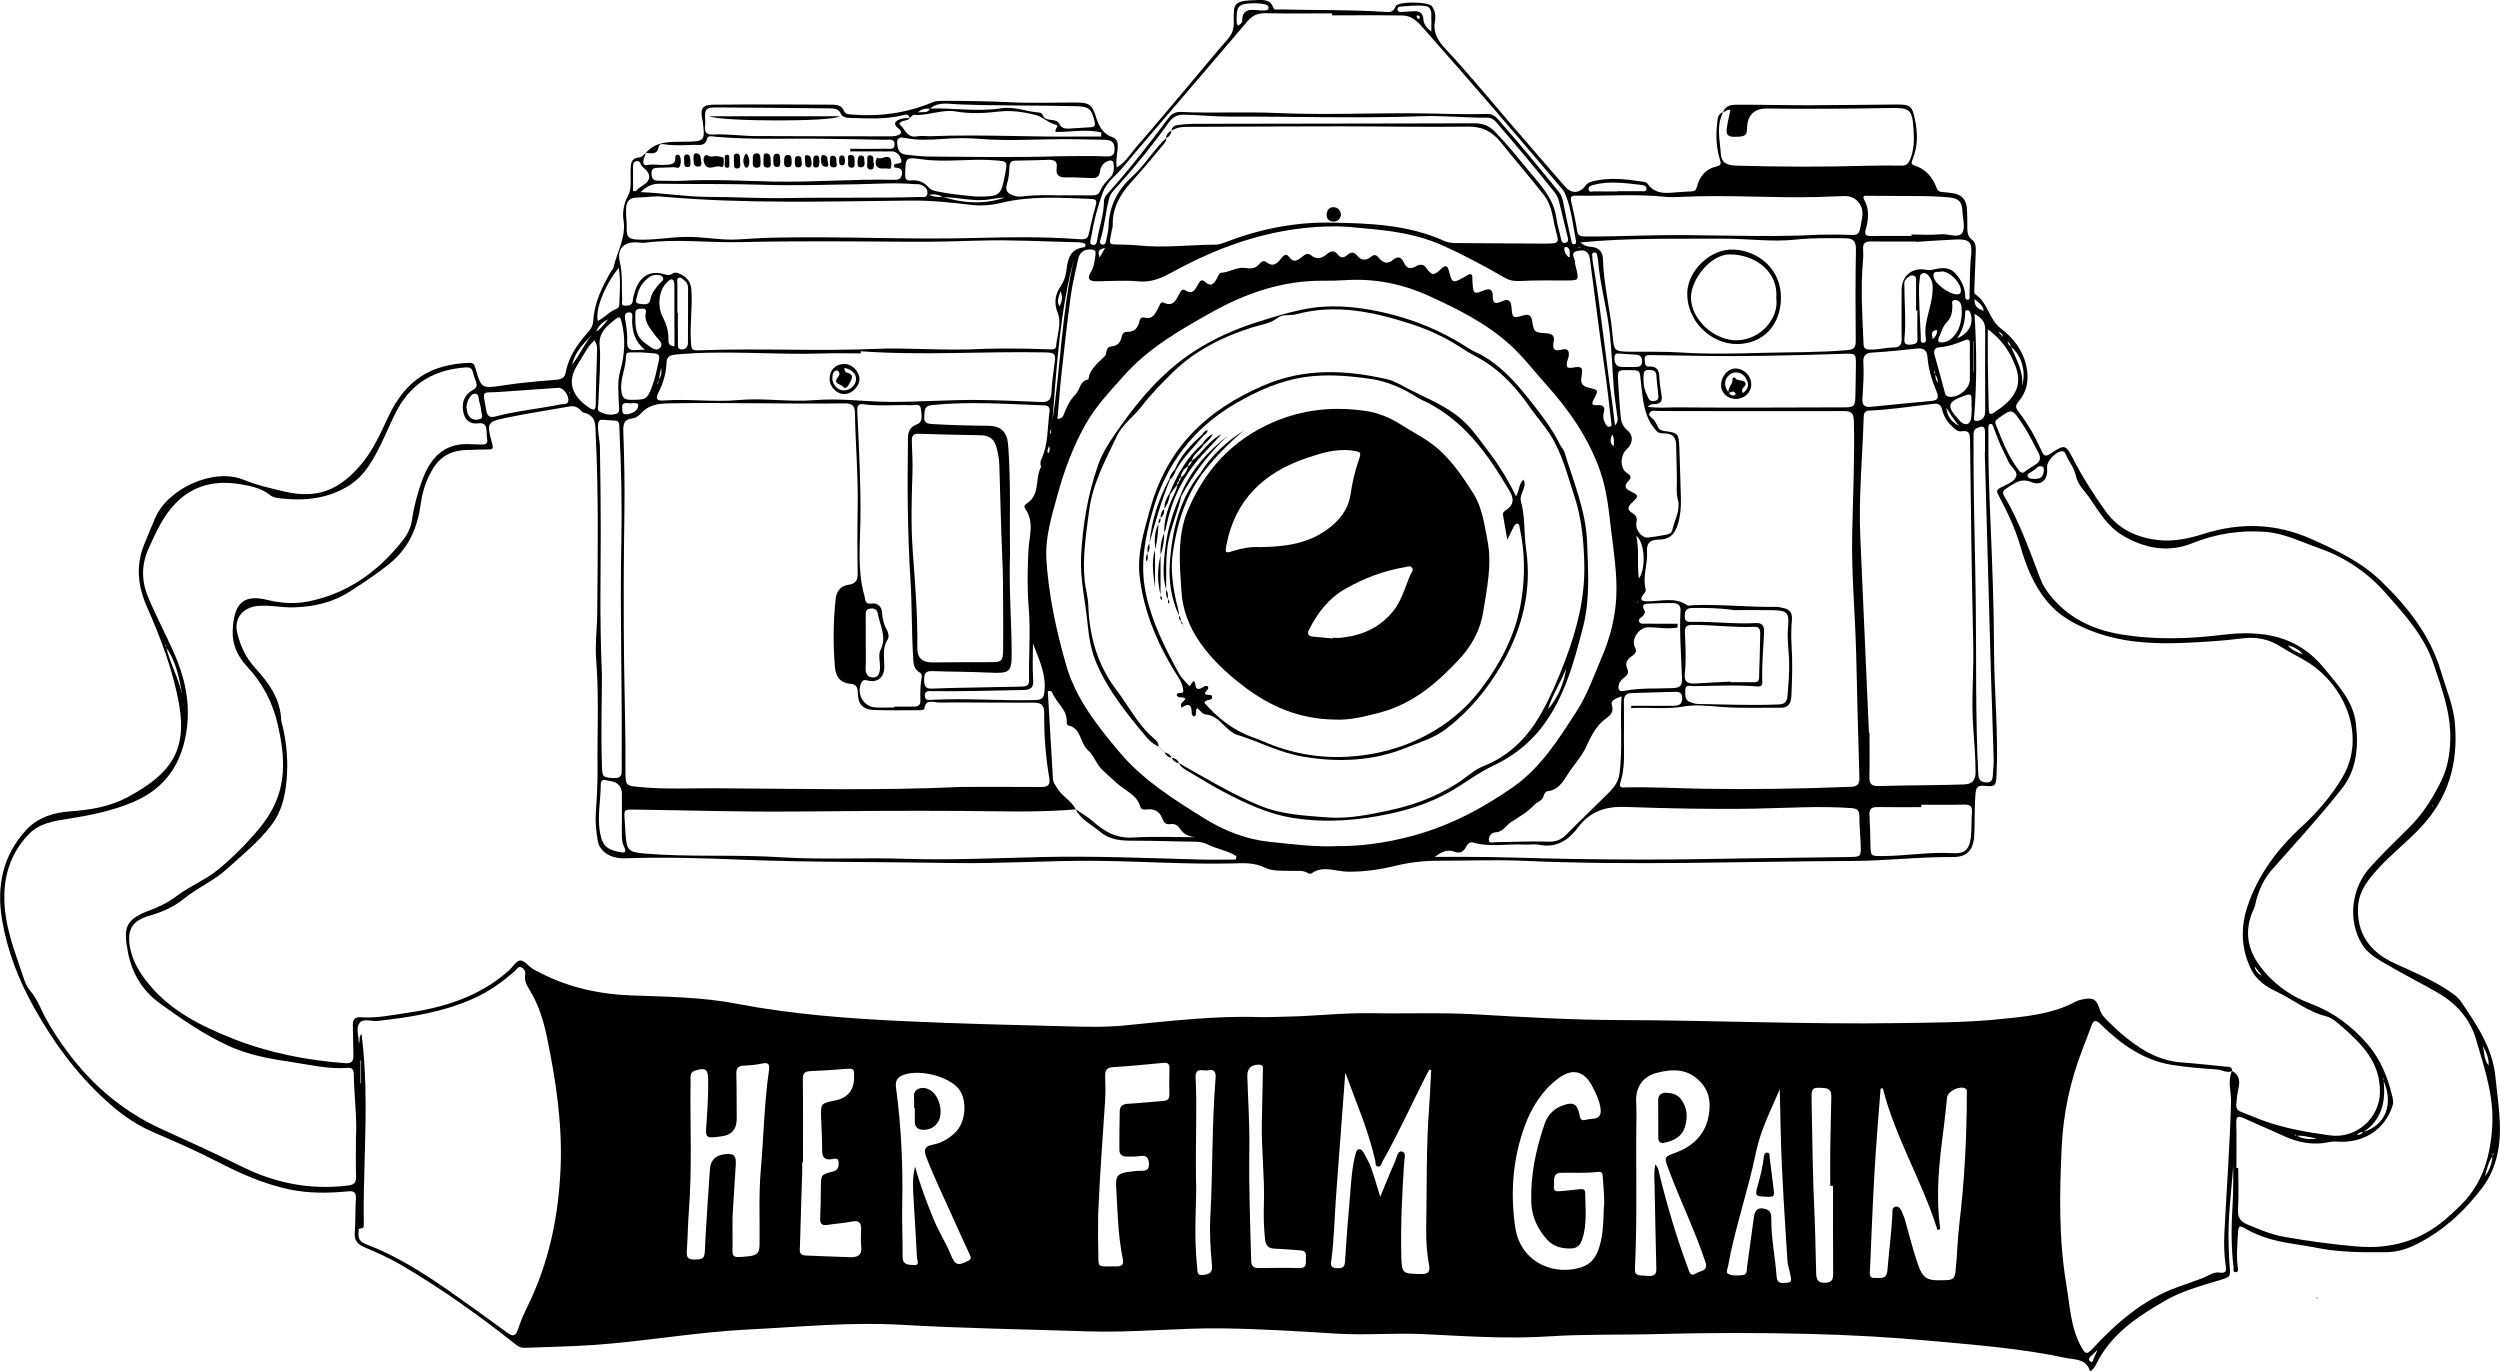 <?xml version="1.0" encoding="UTF-8"?>
<svg id="Layer_1" xmlns="http://www.w3.org/2000/svg" viewBox="0 0 631.8 346.54">
  <path d="M435.45,28.42c.72-2.14,2.62-1.94,4.23-1.95,5.83-.03,11.65.14,17.48.13,7.38-.01,14.76-.15,22.14-.19,3.5-.02,3.93.36,4.65,3.79.72,3.4.76,6.76-.59,10.04-.22.54-.56,1.24.36,1.53,2.93.92,4.7,3,5.72,5.78.27.72.69.93,1.37.98.93.07,1.86.15,2.77.3,2.14.36,3.3,1.57,3.48,3.73.12,1.47.11,2.95.12,4.42,0,1.39-.1,2.7,1.3,3.72.9.65.87,1.94.83,3.04-.1,2.95-.24,5.9-.34,8.84-.02.61-.13,1.58.19,1.78,3.27,2.07,3.4,6.34,6.56,8.72,3.01,2.26,5.51,5.4,6.38,9.46.72,3.36.22,6.33-1.97,8.95-.79.94-.85,1.49-.04,2.52,2.4,3.06,4.29,6.46,5.89,10.01.54,1.2.95,1.46,2.17.66,3.65-2.42,3.85-2.44,5.79,1.31,2.38,4.62,5.16,8.96,8.16,13.17,3.28,4.6,8,6.75,13.44,7.34,3.91.42,7.73-.43,11.46-1.61,9.25-2.93,18.35-2.63,27.24,1.37,6.3,2.84,12.53,5.74,17.61,10.69,6.7,6.53,12.37,13.66,15.05,22.82,1.26,4.3,3.1,8.39,3.5,12.98.89,10.14-1.6,18.91-8.74,26.47-3.42,3.62-7.35,6.66-10.69,10.34-2.53,2.8-4.86,5.65-5.05,9.67-.31,6.68,2.96,11.33,9.16,14.18,4.84,2.23,9.83,4.25,14.26,7.33.97.67,1.91,1.38,2.57,2.34,4.02,5.91,8.07,11.78,8.76,19.26.55,5.94,1.71,11.82.76,17.82-.6,3.75-1.89,7.12-4.24,10.18-4.66,6.07-10.15,11.09-17.11,14.4-2.28,1.09-4.67,1.71-7.19,1.72-5.81.03-11.56.06-17.36-1.1-4.24-.85-8.6-1.17-12.75-2.53-1.78-.58-3.5-1.27-5.11-2.22-1.78-1.05-1.98-.92-2.1,1.21-.16,2.79-.42,5.58-.05,8.37.06.48.25,1.29-.51,1.31-.79.02-.49-.81-.55-1.28-.62-5.11-.59-10.24-.26-15.35.24-3.71.16-7.42.2-10.37-.44,6.2-1.42,13.14-1.18,20.14.06,1.71.09,3.42.24,5.12.28,3.03.28,2.91-2.77,3.84-4.65,1.41-9.34,2.68-13.61,5.15-6.91,4.01-13.48,8.34-17.23,15.8-.36.71-.74,1.53-1.67,2-.89-3.24-3.9-2.9-6.17-3.38-11.11-2.39-22.44-3.24-33.73-4.28-10.29-.95-20.61-1.52-30.93-1.78-12.89-.33-25.78-.32-38.67.04-9,.25-18.02-.02-27.02.57-10.58.7-21.12-.03-31.67-.55-7.37-.37-14.76.32-22.12-.13-9.61-.59-19.22-1.2-28.86-1.33-11.43-.15-22.82,1.14-34.24.75-15.68-.53-31.36-.74-47.03-1.66-12.88-.75-25.76.56-38.64,1.19-13.21.65-26.23,3.05-39.4,3.93-5.65.38-11.33.48-16.99.7-.79.03-1.48-.15-2.15-.68-9.32-7.38-18.97-14.29-29.23-20.29-2.94-1.72-6.09-3.11-9.22-4.45-1.73-.74-2.6-1.66-2.46-3.64.21-2.86.11-5.75.29-8.61.1-1.61-.5-2.02-2.01-1.87-4.97.49-9.94.53-14.84-.5-6.35-1.35-12.22-3.93-17.98-6.91-5.3-2.74-10.78-5.15-16.27-7.5-3.84-1.64-7.24-3.87-10.39-6.56-8.18-7-14.47-15.41-19.75-24.8-3.98-7.08-6.84-14.42-8.18-22.35-1.43-8.47.16-16.27,6.12-22.73,2.92-3.17,6.96-4.39,11.14-4.69,5.01-.36,9.92-1.15,14.36-3.52,10.68-5.72,15.28-11.54,13.1-23.65-1.54-8.54-4.67-16.71-8.17-24.67-2.27-5.17-2.76-10.29-.65-15.57.89-2.23,1.84-4.45,2.77-6.66,3.2-7.57,14.87-12.83,22.4-9.71,3.27,1.36,6.81,2.14,10.28,2.96,8.31,1.95,13.98-.36,19.52-7,3.01-3.61,4.85-7.89,6.84-12.1,4.33-9.11,10.67-13.05,20.3-13.42,1.1-.04,1.35.37,1.63,1.37,1.47,5.12,1.52,5.17,6.99,4.33,4.46-.69,8.94-1.06,13.43-1.42,1.36-.11,2.14-.53,2.41-1.94.76-4.04,3.08-7.24,5.73-10.22.71-.8,1.14-1.59,1.2-2.67.25-4.55,2.17-8.51,4.39-12.37.23-.4.62-.76.72-1.19.93-3.93,3.2-7.52,2.56-11.84-.33-2.19.04-4.29,1.2-6.46.9-1.68.48-4.09.57-6.17.07-1.58-.06-3.15,2.22-3.33.58-.05,1.12-.75,1.67-1.16-.22.65-.53,1.29-.65,1.96-.13.69.12,1.33.99,1.13,1.48-.33,2.95.07,4.41-.06,1.24-.12,2.83.16,2.67-1.95-.02-.3.2-.62.57-.62.19,0,.48.15.55.3.34.81.34,1.68.07,2.5-.29.9-1.01.36-1.58.37-1.32.03-2.64.12-3.96.14-.94.01-1.67.12-1.66,1.36,0,1.2.32,1.93,1.68,1.91,2.02-.02,4.04.13,6.05.02,7.76-.42,15.52.03,23.26.2,10.11.21,20.17-.69,30.25-.44.97.02,1.85-.11,2.04-1.38.2-1.31-.51-1.61-1.58-1.69-.35-.03-.51-.28-.45-.65.39-.78,2.29.1,1.81-1.47-.34-1.09-1.12-2.05-2.54-2-.7.03-1.4.01-2.1.01-2.73,0-5.47,0-8.2,0v-.66c3.02,0,6.03.03,9.04-.02.83-.02,2.12.4,2.16-1.05.04-1.61-1.35-1.19-2.25-1.21-5.12-.12-10.24-.16-15.35-.25-9.23-.16-18.47.31-27.68-.52-.73-.07-1.89-.4-2.1.46-.49,2.03-1.96,1.56-3.27,1.59-2.48.06-4.96.27-7.44-.14-.61-.1-1.39-.18-1.53.64-.35,2.15-1.92,1.56-3.25,1.54,2.64-3.01,6.12-2.8,9.69-2.83,5.35-.03,5.35-.21,4.63-5.56-.02-.15-.09-.3-.12-.45-.41-2.43.22-3.31,2.77-3.35,5.82-.08,11.65-.06,17.48-.06,4.12,0,8.23.04,12.35.05,1.37,0,2.67.07,3.29,1.61.32.8,1.06.81,1.76.87,7.13.62,14.04-.32,20.66-3.1.76-.32,1.5-.33,2.27-.34,5.75-.01,11.49.07,17.23.35,5.5.27,11.02.06,16.53.07,3.55,0,4.25.48,5.31,3.88.7,2.24,1.77,4.09,4.12,4.91,1.32.46,1.34,1.54,1.28,2.68-.09,1.59-.54,3.17-.22,4.95,2.27-1.36,3.46-3.52,5.01-5.29,4.95-5.66,9.74-11.45,14.6-17.2,2.8-3.31,5.55-6.68,8.41-9.93,1.1-1.25,1.54-2.52,1.54-4.19-.02-4.81-.38-5.54,5.95-5.71,1.56-.04,3.34-.14,4.04,1.95.25.73,1.07.4,1.67.42,8.85.24,17.71.03,26.55.63,1.19.08,2.12.12,2.7-1.4.51-1.33,8.31-1.24,9.18-.02.8,1.13.99,2.53.75,3.8-.54,2.97.89,5.08,2.73,7.04,5.72,6.12,11.02,12.6,16.49,18.94,4.56,5.29,9.1,10.59,13.71,15.84,1.63,1.85,3.7,1.66,5.18-.35.63-.85,1.57-1,2.45-1.19,4.02-.87,8.03-.36,12.03.26.37.06.89.15,1.07.41,2.34,3.39,5.76,2.25,8.92,2.16.78-.02,1.55-.11,2.33-.14.69-.02,1.05-.2,1.25-1,.66-2.67,2.16-4.65,5.01-5.29,1.28-.29,1.13-.82.78-1.98-1.02-3.34-.97-6.82-.46-10.27.09-.63.6-1.26,1.37-1.45-1.81,3.31-.85,6.85-.64,10.25.16,2.57,1.43,3.17,4.19,3.25,11.01.32,22.03.33,33.04.02,2.79-.08,5.59-.06,8.38-.03,1.12.01,1.68-.27,2.2-1.45,1.12-2.54,1.07-5.2.91-7.74-.32-5.1-.92-5.46-5.99-5.37-10.32.19-20.65.26-30.98.13q-5-.06-5.1,5.08c-.03,1.83-.65,2.11-3.48,2.06-1.85-.03-1.77-1.19-1.6-2.37.21-1.49.58-2.95.88-4.42-.89-.16-1.29.45-1.87.64ZM154.83,79.65c-.16.16-.31.33-.47.49-.15.16-.31.32-.46.47-1.29.57-2.44,1.3-3.26,3.17,1.69-.98,2.21-2.34,3.23-3.19.15-.16.31-.31.46-.47.17-.16.33-.31.5-.47l.08-.09-.09.09ZM504.46,83.4l.02-.02c.16.15.31.31.47.46.46.46.91.92,1.37,1.39.17.16.34.33.51.49.16.15.32.3.48.45.12.59.34,1.1.9,1.4,1.32,3.3,3.33,6.42,2.78,10.23-.05.09-.1.17-.15.26.04-.1.08-.19.12-.29,1.17-3.67.02-7.86-2.78-10.18-.07-.62-.5-1-.9-1.4-.16-.15-.32-.3-.48-.45-.17-.16-.34-.33-.51-.49-.15-.77-.59-1.24-1.37-1.39-.15-.15-.31-.31-.46-.46ZM509.13,101.08l-.07.07.08-.07s.07-.02.11-.03c-.04.01-.08.02-.11.03ZM43.41,126.71c-.16.17-.31.33-.47.5-.16.16-.31.31-.47.47l-.09.06.06-.09c.16-.15.31-.31.47-.46.17-.16.33-.31.5-.47l.08-.09-.08.08ZM606.57,212.93c.15-.17.31-.33.46-.5.16-.16.31-.31.47-.47.15-.16.31-.31.46-.47.16-.15.31-.31.47-.46.16-.15.31-.31.47-.46l.08-.06s-.06.09-.06.09c-.16.15-.31.31-.47.46-.16.15-.31.31-.47.46-.15.16-.31.31-.46.47-.16.16-.31.31-.47.47-.16.16-.33.31-.49.47l-.07.08s.08-.08.08-.08ZM613.09,205.97l-.09.06s.06-.09.06-.09c.17-.17.33-.34.5-.5.14-.31.28-.61.41-.92.17-.16.34-.32.51-.47.33-.23.4-.57.42-.94,0,0,.03.03.03.03-.14.31-.28.62-.42.94-.17.16-.34.32-.51.47-.14.31-.28.61-.42.92-.17.17-.33.33-.5.5ZM512.85,141.62l.05.06-.07-.05c-.04-.07-.07-.13-.11-.2.04.06.08.13.12.19ZM144.57,100.63l.09.07-.09-.08c-.16-.32-.31-.63-.47-.95-.14-.17.16-.57-.29-.59.11.19.22.38.32.56.15.33.29.66.44.99ZM68.59,175.65l-.05-.06s.06.05.06.05c0,0-.01,0-.02,0ZM165.98,97.29c.41-.37.46-.86.47-1.37.64-.85.87-1.81.62-2.87-.2.97-.4,1.93-.6,2.9-.16.46-.32.92-.48,1.38-.03.04-.07.07-.1.11.03-.05.06-.09.09-.14ZM489.05,94.6c-.02-.22,0-.45-.07-.66-.05-.16-.24-.1-.21.08.04.19.2.37.31.55.07.71.02,1.47.75,2.19-.2-.89-.31-1.58-.78-2.17ZM569.74,244.17l.03-.03c.14,1.17.86,1.93,1.91,2.45-.65-.81-1.29-1.61-1.94-2.42ZM580.46,287.03c-.2-.09-.32-.52-.62-.13.21.03.43.06.64.09,1.43.85,2.98,1.02,5.08.75-2.01-.38-3.52-.81-5.11-.71ZM489.56,83.4c-1.63.11-1.37,1.07-1.13,2.29.9-.71,1.14-1.46,1.1-2.32l.03.03ZM629.9,292.18c-1.04,1.54-1.45,3.33-1.9,5.09l-.05.07.07-.08c1.11-1.53,1.77-3.21,1.86-5.11.11-.18.27-.35.31-.54.04-.18-.14-.23-.2-.07-.07.2-.06.43-.08.64ZM530.11,341.11c-.62.58-1.24,1.15-1.84,1.74-.39.38-.47.91-.02,1.21.67.45.67-.3.83-.64.37-.76.69-1.55,1.03-2.33l.05-.06-.05.07ZM578.15,163.06c-.07-.02-.13-.04-.2-.06.08.01.15.02.23.03.96,1.32,2.4,1.81,3.82,2.34-1.02-1.23-2.34-1.93-3.85-2.31ZM491.87,102.98c-.02-.07-.03-.15-.07-.21-.03-.04-.09-.07-.13-.1.08.1.16.19.23.29.12,2.22,1.27,3.72,3.24,4.65-1.35-1.36-2.24-3.04-3.28-4.62ZM628.96,269.29l-.04.04c.14-1.93-.66-3.57-1.54-5.19.53,1.72.29,3.68,1.58,5.15ZM144.56,92.2c1.93-2.39,3.05-5.31,5.13-7.6-2.23,2.2-4.47,4.39-5.1,7.63-.07.04-.14.06-.19.11-.04.04-.04.11-.06.16l.22-.3ZM41.98,163.57c-.09-.2.21-.56-.26-.59.1.19.19.38.29.57.97,4.18,3.18,7.94,4.05,12.15-.72-4.26-1.55-8.48-4.08-12.12ZM238.29,49.82c-.91-.52-1.86-.86-3.53-.6,1.51.67,2.55.52,3.55.57,5.21,1.6,10.42,1.92,15.64.15-1.22.04-2.44.19-3.65.41-4.05.74-8.01-.52-12.02-.52ZM602.34,273.08c-.1-.2.22-.56-.24-.62.09.2.18.4.27.6.6,5.25-.36,9.89-5.11,13.05-.61,0-1.18.08-1.61.69.7.04,1.21-.2,1.59-.71,5.66-1.75,7.73-7.02,5.1-13ZM235,27.43c6.03-.18,12.08.88,18.08-.07,3.32-.52,6.34.88,9.53,1.08.42.03.73.25.89.64.38.93,1.17,1.11,2.06,1.22.76.09,1.75.19,2.07.88.73,1.63,2.06,1.32,3.32,1.27,1.55-.06,3.09-.22,4.64-.29,1.03-.05,1.29-.39,1.03-1.46-.78-3.24-1.35-3.77-4.72-3.86-9.99-.27-19.98-.06-29.96-.48-2.28-.1-4.85-.71-6.91,1.11-.92-.04-1.86-.15-3.06.94,1.44-.21,2.5.31,3.03-.98ZM229.92,29.78c-.45.8-1.38.57-2.03.93-.33.18-.84.46-.41.83,1.28,1.12,1.73,3.37,4.21,2.92,1.2-.22,2.48.01,3.71-.04,12.55-.5,25.11.26,37.66.08,1.74-.02,3.48,0,5.22,0,0-.34.02-.68.02-1.02-3.77-.94-7.67-.06-11.49-.14-.43-.64,1.01-1.57.06-1.8-1.91-.46-3.31-1.98-5.01-2.43-3.08-.81-6.26-1.3-9.57-.9-3.53.42-7.14.58-10.67-.03-3.65-.64-7.06,1.14-10.66.85-.33-.03-.71.52-1.07.8-.25-1.15-1.02-.89-1.8-.7-4.35,1.1-8.78.79-13.19.67-.92-.03-1.92-.08-2.4-1.09-.56-1.2-1.59-1.31-2.73-1.32-9.38-.08-18.77-.2-28.15-.24-3.41-.02-3.6.27-3.39,3.54.02.38-.01.78-.06,1.16-.18,1.45.35,2.24,1.91,2.15,3.57-.21,7.12.36,10.68.38,11.24.06,22.48.06,33.73.07.69,0,1.42.03,2.07-.15,1.06-.3,1.73-.84.49-1.83-1.54-1.22-.78-1.96.6-2.4.72-.23,1.52-.19,2.29-.27ZM271.87,204.55c-9.61.81-19.23.46-28.85.39-14.13-.09-28.26.02-42.39.15-13.43.12-26.86-.31-40.3-.49-2.63-.04-2.67.04-2.47,2.55.1,1.24.16,2.48.24,3.72.24,3.95.73,4.49,4.68,4.83,11.46.97,22.96.2,34.43.94,10.46.68,20.96.04,31.43.39,11.57.39,23.12-.18,34.68-.44,13.27-.3,26.55.26,39.81.63,3.06.09,6.12.01,9.18.01.05-.28.1-.57.15-.85-2.14-1.42-4.79-1.76-7.07-2.89-.9-.45-1.99-.76-3.12-.77-5.28-.05-10.56-.27-15.83-.26-3.05.01-5.93-.15-8.41-2.25-2.14-1.82-4.86-3.01-6.2-5.7,1.46,1.01,3.04,1.88,4.35,3.05,2.91,2.6,5.94,4.35,10.13,4.1,5.26-.32,10.55-.08,15.83-.08-1.74-.14-3.14-.78-4.09-2.38-.43-.73-1.42-1.06-2.28-.93-1.22.18-1.69-.49-2.04-1.43-.67-1.79-2-2.49-3.84-2.29-.73.08-1.46.16-1.72-.72-.88-2.97-3.81-4-5.81-5.81-1.25-1.13-2.48-2.21-3.7-3.37-1.63-1.55-2.25-3.81-3.61-4.95-2.21-1.87-1.71-5.73-5.15-6.38-.16-.03-.35-.54-.33-.81.22-3.21-2.68-4.89-3.66-7.51-.09-.24-.5-.59-1.11-.28.43,7.36.87,14.78,1.3,22.2.05.8.55,1.37.92,2.04,1.23,2.22,3.71,3.31,4.85,5.58ZM294.7,34.89c.12.7-.31,1.19-.7,1.65-2.39,2.85-4.73,5.75-7.24,8.49-3.12,3.39-5.68,6.95-5.55,11.84.02.61-.23,1.22-.33,1.83-.59,3.41-.96,3.02,2.64,3.12,1.32.04,2.64.05,3.95.19,6.6.71,13.18-.15,19.77-.18.75,0,1.53-.27,2.25-.54,8.62-3.35,17.55-5.18,26.8-5.03,9.78.16,19.57.49,28.72,4.64,1.1.5,2.23.53,3.41.53,6.83.02,13.66.09,20.49.13,6.22.04,4.92.06,3.93-4.76-.53-2.55-.94-5.29-2.58-7.39-3.57-4.59-7.4-8.97-11.03-13.51-2.13-2.66-4.64-3.94-8.18-3.9-10.63.14-21.27-.06-31.9-.07-13.11-.01-26.24.09-39.35.13-1.36,0-2.62.21-3.73,1.01.09-1.09.89-1.4,1.77-1.5,1.23-.15,2.47-.27,3.71-.28,18.1-.04,36.19-.06,54.29-.09,5.59,0,11.18-.03,16.78-.04,2,0,3.63.53,5.15,2.09,3.14,3.24,5.96,6.74,8.82,10.2,2.83,3.44,6.01,6.71,6.69,11.45.25,1.76.78,3.48,1.17,5.22.16.7.24,1.51,1.25,1.22.87-.25.57-1.02.44-1.57-.71-3.02-1.47-6.03-2.2-9.04-.21-.85-.61-1.57-1.16-2.25-4.74-5.95-9.63-11.76-14.59-17.53-.67-.78-1.35-1.22-2.36-1.21-5.51.05-11.01-.57-16.53-.37-16.3.59-32.6.04-48.9.09-3.81.01-7.59-.44-11.39-.47-1.64-.01-2.74.7-3.68,2.01-3.91,5.51-8.17,10.75-12.66,15.8-.91,1.03-2.04,1.97-2.39,3.38-.88,3.46-1.12,7.05-2.2,10.47-.13.41-.2.99.43,1.14.75.17.94-.44,1.04-.96.25-1.29.57-2.59.62-3.9.21-5.08,2.38-9.07,6.15-12.49,3.13-2.84,5.25-6.65,8.39-9.54ZM564.12,270.67c1.84.99,2,2.55,1.58,4.39-.27,1.21-.38,2.45-.53,3.68-.12.99.03,1.82,1.16,2.23,1.89.7,3.72,1.53,5.61,2.22,5.48,2,11.2,2.96,16.96,3.75,6.52.89,12.45-4.33,12.56-10.87.13-7.67-4.68-12.33-9.84-16.83-1.1-.96-2.34-2.05-3.69-2.38-4.69-1.15-8.36-4.25-12.6-6.25-2.58-1.22-5.04-2.85-6.39-5.57-2.59-5.19-2.74-10.68-.95-16.01,2.62-7.78,7.36-14.27,13.4-19.83,4.13-3.81,7.86-8.05,10.67-12.88,5.94-10.23.67-23.04-8.93-29.02-2.17-1.35-4.5-2.44-6.66-3.83-2.92-1.89-6.15-2.6-9.58-2.16-5.09.64-10.2.97-15.33,1.17-7.98.32-15.87-.18-23.37-3.18-4.12-1.65-7.99-3.82-10.89-7.35-3.37-4.1-5.28-8.95-6.72-13.93-1.3-4.51-3.3-8.67-5.46-12.76-.69-1.31-.53-1.49.65-2.12,1.41-.75,3.35-1.37,3.8-2.87.35-1.18-1.38-2.25-1.95-3.52-.71-1.55-1.53-3.06-2.21-4.62-.59-1.35-1.06-2.75-1.61-4.12-.16-.4-.24-1-.88-.85-.46.11-.39.61-.41.98-.02.46.01.93,0,1.4-.07,7.53.21,15.05.53,22.57.46,10.7.86,21.41.89,32.12.03,10.56,1.15,21.1.63,31.66-.13,2.72-.3,2.97-3.04,2.7-1.83-.18-2.15.5-2.29,2.18-.29,3.49-.11,6.99-.31,10.47-.21,3.62-1.83,5.38-5.4,5.35-8.46-.07-16.88.96-25.34.99-27.65.11-55.29,1.21-82.94-.03-7.22-.32-14.45-.02-21.67-.03-3.75,0-7.35.41-10.99,1.3-3.98.96-8,1.55-12.2,1.46-2.94-.07-6.13-1.65-9,.49-.17.13-.64.01-.87-.13-1.27-.79-2.6-.52-3.99-.55-2.25-.06-5.02.1-6.68-.74-2.94-1.48-5.71-1.21-8.57-1.14-11.27.25-22.52-.53-33.78-.66-12.2-.14-24.38.77-36.56.55-17.78-.32-35.56-.13-53.34-.83-9.82-.39-19.69-.72-29.54-.36-3.73.14-6.58-1.71-7-4.48-.32-2.06-.63-4.13-.51-6.25.23-3.95.52-7.91.47-11.86-.1-9.23.39-18.45-.35-27.68-.31-3.85.24-7.75.27-11.64.13-14.97.36-29.94-.38-44.91-.12-2.49.3-5.02-3.01-5.8-.47-.11-.83-.68-1.26-1.02-.63-.5-1.32-.73-2.17-.58-5.2.93-10.42,1.72-15.59,2.77-5.56,1.13-5.59,1.25-4.13,6.72.29,1.1.18,1.39-.92,1.4-1.78,0-3.57.1-5.35.13-3.65.06-6.56,1.33-8.6,4.57-1.74,2.77-2.73,5.72-3.16,8.91-.81,6.05-3.03,11.31-7.94,15.28-3.21,2.6-6.64,4.85-10.1,7.07-4.24,2.73-8.93,3.77-13.93,3.95-3.12.12-6.16-.64-9.29-.35-3.69.35-6.02,3.11-5.16,6.76.78,3.27,2.17,6.31,4.48,8.84,3.51,3.83,6.5,7.92,6.65,13.41,0,.15.08.3.12.45,1.31,5,1.71,10.08,1.17,15.22-.4,3.83-1.32,7.46-3.71,10.62-3.26,4.32-7.45,7.66-11.42,11.26-3.26,2.95-7.35,4.65-10.71,7.4-2.64,2.16-5.61,3.4-8.81,4.34-4.24,1.24-5.64,3.42-4.89,7.8.55,3.2,2.08,5.96,4.05,8.54,5.66,7.41,13.67,11.42,21.98,14.71,9.05,3.58,18.59,5.46,28.32,6.19,1.43.11,2.21-.31,2.15-1.91-.1-2.48-.07-4.97-.15-7.45-.05-1.46.3-2.37,2.05-2.24,3.99.29,7.9-.57,11.8-1.13,9.41-1.35,18.29-4.19,25.59-10.69.97-.86,1.82-2.43,2.82-2.52.97-.09,2.06,1.34,3.11,2.07.38.26.82.43,1.23.65,7.46,4.02,15.51,5.81,23.92,6.11,8.85.32,17.74.42,26.45,2.09,14.08,2.7,28.31,3.76,42.57,4.42,13.5.63,27.01.95,40.52,1.29,4.96.13,9.94.27,14.91-.21,11.36-1.1,22.7-2.5,34.15-2.12,2.17.07,4.35-.08,6.52-.11,7.29-.1,14.54-1.01,21.84-.87,8.78.17,17.58-.22,26.33.29,12.25.72,24.52,1.42,36.75,1.45,23.45.05,46.89,1.12,70.35.76,8.31-.13,16.63-.13,24.9-.96,6.7-.67,13.49-1.19,19.62-4.49.54-.29,1.17-.44,1.77-.56,2.66-.54,3.47-.02,4.3,2.62.41,1.3,1.37,2.24,2.32,3.16.95.92,1.89,1.85,2.89,2.71,4.48,3.84,9.29,7.01,15.44,7.46,3.72.27,7.42.68,11.13,1.06.7.07,1.69-.13,1.62,1.12-1.34.6-2.54-.32-3.82-.41-3.79-.25-7.59-.55-11.34-1.15-7.27-1.16-12.97-5.29-18.07-10.29-1.29-1.26-1.78-1.03-2.32.46-.74,2.04-1.53,4.06-2.31,6.09-3.02,7.81-4.77,16.02-5.17,24.25-.56,11.67-.8,23.43,1.17,35.05.91,5.39,1.05,10.94,3.88,15.91.99,1.73,1.41,1.68,2.67.32,6.11-6.57,12.76-12.42,21.4-15.58,2.16-.79,4.36-1.51,6.51-2.34,1.32-.5,2.76-1.62,4.14-1.39,2.14.35,1.79-.87,1.64-1.99-.37-2.63-.44-5.27-.31-7.9.54-11.08,1.4-22.14,1.68-33.24.07-2.61-.92-5.26.23-7.83ZM89.97,287.19c.27-4.44-.45-9.93-.55-15.44-.02-1.11-.12-2-1.63-1.88-4.7.38-9.26-.75-13.86-1.43-5.54-.81-11.1-1.79-16.18-4.13-6.19-2.85-11.8-6.73-17.34-10.74-4.58-3.31-7.06-7.7-8.07-12.9-1.21-6.29-.72-8.29,5.58-10.64,2.43-.91,4.69-2.04,6.74-3.6,3.28-2.5,7.21-4.01,10.38-6.6,3.72-3.04,7.12-6.47,10.24-10.16,3.55-4.19,5.79-8.83,6.18-14.45.28-4.12-.34-8.07-1.23-11.98-1.26-5.53-3.81-10.56-7.69-14.68-2.6-2.77-3.93-5.86-3.73-9.44.37-6.63,2.64-9.02,8.8-7.5,3.43.84,6.95,1.07,10.4.36,9.86-2.01,17.53-7.5,23.69-15.3,1.23-1.56,2.11-3.2,2.4-5.2.51-3.54,1.43-7,2.68-10.34,2.27-6.04,6.02-9.35,12.34-8.87.85.06,1.71.02,2.56.06,1.03.06,1.67-.19,1.43-1.43-.12-.6-.08-1.24-.13-1.86-.09-1.37-.33-2.3-2.22-2.05-2.08.27-3.35-.96-3.71-3.03-.4-2.3.35-4.2,2.38-5.36,1.04-.6,1.25-1.18.82-2.22-.33-.78-.53-1.62-.77-2.44-.26-.89-.79-1.15-1.74-1.09-7.58.52-13.49,3.69-17.24,10.51-1.46,2.66-2.56,5.48-3.89,8.19-2,4.12-4.11,8.32-8.05,10.92-5.05,3.34-10.8,4.14-16.76,3.57-1.23-.12-2.59-.16-3.57-.94-2.17-1.74-4.77-2.26-7.35-2.7-6.21-1.05-11.79,0-16.47,4.76-3.22,3.27-4.93,7.27-6.78,11.29-1.89,4.13-1.96,8.16-.22,12.38,1.96,4.74,4.37,9.26,6.46,13.93,2.74,6.13,4.22,12.48,3.36,19.24-1.09,8.66-5.2,15.1-13.45,18.64-5.34,2.29-10.95,3.4-16.62,4.3-3.55.56-7.14,1.08-9.79,3.79-5.63,5.74-7,12.96-5.96,20.48.79,5.72,3,11.2,4.83,16.71.29.87.77,1.72,1.36,2.42,1.27,1.51,2.13,3.23,2.95,4.99,1.36,2.97,3.14,5.69,4.99,8.38,6.53,9.47,14.81,16.84,25.32,21.64,6.71,3.06,13.45,6.08,20.03,9.36,8.65,4.32,17.5,6.06,27.04,4.9,1.62-.2,2.1-.76,2.05-2.31-.09-3.03-.03-6.06-.03-10.17ZM565.19,295.2c.15,0,.31,0,.46,0,0,3.49.15,7-.06,10.48-.12,1.98.66,3.08,2.31,3.75,3.09,1.27,6.15,2.6,9.48,3.17,6.11,1.05,12.23,1.92,18.42,2.42,8.28.67,15.67-1.35,22.06-6.74,1.42-1.2,2.77-2.49,4.1-3.8,5.58-5.51,7.46-12.54,7.89-20.03.43-7.59-2.04-14.72-4.13-21.85-1.5-5.11-4.91-8.94-9.48-11.61-4.35-2.55-8.89-4.78-13.23-7.34-2.24-1.32-4.59-2.6-6.05-4.97-3.66-5.94-2.87-14.17,2.14-19.63,3.09-3.37,6.35-6.59,9.62-9.79,3.48-3.42,6.04-7.45,8.18-11.8,1.65-3.35,2.25-6.82,2.34-10.56.17-6.71-2.11-12.77-4.17-18.97-2.38-7.18-7.35-12.59-12.13-18.02-4.53-5.14-10.22-9.05-16.83-11.36-4.46-1.56-8.8-3.76-13.53-4.13-6.38-.5-12.58.46-18.68,2.91-6.01,2.42-12.06,1.25-17.59-2.09-3.63-2.19-5.79-5.8-8.08-9.18-1.29-1.9-3.15-3.51-3.64-5.9-.41-2.04-1.84-3.58-2.57-5.45-.14-.35-.34-.66-.84-.67-1.57-.03-4.01,2.55-3.84,4.11.32,2.89-1.34,4.75-3.91,3.7-2.87-1.18-4.49.43-6.47,1.65-.83.52-.94,1.06-.43,1.91,3.88,6.58,6.4,13.76,9.11,20.85.56,1.47,1.36,2.77,2.33,4,4.5,5.74,10.59,8.75,17.61,9.98,8.71,1.52,17.46,1.26,26.2.18,9.92-1.22,18.95.19,25.65,8.54,3.38,4.21,7.25,8.08,7.95,13.91.72,5.94.17,11.72-3.51,16.4-5.61,7.13-11.79,13.82-17.79,20.63-1.85,2.1-2.95,4.53-3.75,7.14-.27.89-.36,1.85-.75,2.68-2.25,4.76-1.87,9.41,1.03,13.66,3.31,4.86,7.99,8.26,13.44,10.31,5.69,2.14,10.23,5.54,14.21,10.12,3.47,3.98,5.21,8.56,6.38,13.5.16.68.25,1.37.03,2.07-1.82,5.72-6.71,9.2-12.86,9.17-1.01,0-2.01-.17-3.01.05-4.12.91-8,.19-11.78-1.57-3.31-1.54-6.68-2.93-10-4.45-1.38-.63-1.91-.47-1.86,1.21.1,3.8.03,7.6.03,11.41ZM242.84,198.87c6.76,0,13.51-.04,20.27.02,1.76.02,2.36-.57,2.06-2.34-.93-5.37-1.33-10.79-1.28-16.23.02-2.23-.78-2.76-2.81-2.75-7.92.04-15.85-.08-23.77-.03-1.34,0-3.43-1.07-3.72,1.65-.01.14-.69.28-1.05.29-3.88.01-7.77.09-11.65-.05-2.82-.1-4.06-1.45-4.1-4.26-.02-1.4-.38-2.25-1.86-2.37-2.67-.21-3.74-1.87-3.94-4.33-.46-5.74-.43-11.48.21-17.2.21-1.85,1.24-3.22,3.21-3.48,1.84-.24,2.38-1.15,2.34-2.97-.1-5.51-.1-11.03,0-16.54.16-8-.56-15.98-.69-23.97-.03-1.77-.74-2.39-2.54-2.37-14.83.21-29.65-.28-44.48,0-2.76.05-5.2.4-7.11,2.58-.57.65-1.37,1.15-2.2,1.24-2.13.24-2.27,1.58-2.21,3.31.24,6.74.38,13.47.28,20.22-.19,12.79-.24,25.59-.08,38.38.11,9.08.41,18.16.35,27.25-.03,3.8.2,3.66,3.92,4.01,6.21.58,12.42.25,18.63.28,20.73.1,41.47.64,62.21-.33ZM412.24,178.9c0-.18,0-.35,0-.53,3.63,0,7.27.03,10.9-.01,1.21-.01,2.03-.48,1.99-1.97-.04-1.51-.99-1.58-2.04-1.55-3.57.09-7.14.23-10.71.31-1.48.03-2.02.73-1.99,2.2.07,3.18.02,6.36.01,9.55,0,3.64.27,7.31-.9,10.86-.5,1.54.71,1.25,1.45,1.23,6.6-.15,13.2.25,19.8.35,12.35.19,24.69-.01,37.03-.5,1.82-.07,2.17-.85,2.12-2.45-.31-10.24-.57-20.49-.8-30.74-.23-10.17-1.22-20.31-1.02-30.49.19-9.54.66-19.08.43-28.63-.05-2.01-.46-2.65-2.57-2.64-15.53.06-31.07,0-46.6-.02-.83,0-1.99-.31-2.41.39-.55.91.71,1.34,1.14,2.01.29.45.61.9.8,1.4.31.84.87,1.15,1.75,1.26,3.45.43,3.65.66,3.78,4.17.16,4.27.26,8.54.39,12.81.07,2.21-.09,4.29-.75,6.53-.84,2.85-2.37,3.93-4.88,3.93-2.27,0-3.07,1.02-2.93,3.05.21,3.2-1.18,6.34-.34,9.57.13.49-.3.86-.57,1.23-.9,1.23-.66,1.72.92,1.74,3.41.06,6.95-1.22,10.17,1,.31.21.91,0,1.37-.02,7.07-.29,14.12.56,21.18.42.53-.01,1.07.19,1.6.28,1.63.27,2.41,1.11,2.29,2.87-.15,2.09-.24,4.2-.1,6.28.29,4.35.17,8.69-.03,13.04-.08,1.74-.6,3.05-2.67,3.03-4.89-.05-9.78.17-14.68-.18-3.23-.23-6.57-.7-9.71-.15-4.52.78-8.94.18-13.4.41ZM91.37,261.32c.6,4.57.85,9.04.97,13.53.29,11.5-.58,22.98-.41,34.47.01,1-.01,1-1.11,1.22-.35.07-.14.33-.16.48-.2,1.55-.08,2.69,1.8,3.4,7.52,2.85,14.3,7.12,20.87,11.7,5.03,3.51,9.99,7.12,14.95,10.73,1.38,1.01,2.06.78,2.61-.87.66-1.98,1.48-3.92,2.4-5.79,5.49-11.12,7.91-22.97,8.39-35.27.44-11.16-1.24-22.1-3.5-32.99-.86-4.15-2.1-8.08-4.32-11.71-.68-1.11-1.38-2.31-1.15-3.71.15-.89-.15-1.58-.85-2-.85-.5-1.22.41-1.68.82-3.21,2.85-6.65,5.3-10.6,7.05-7.7,3.43-15.88,4.71-24.17,5.63-1.58.18-3.66-.82-4.63.64-.88,1.32-.03,3.26-.13,5.07.5-.8-.1-1.69.74-2.42ZM337.69,213.83c6.32.06,11.98-.79,17.71-2.19,9.92-2.42,18.69-6.95,26.95-12.71,7.04-4.91,11.47-12.05,16.02-19.06,2.76-4.25,4.42-9.05,6.39-13.68,2.08-4.87,3.43-9.89,3.7-15.27.29-5.73-.63-11.3-1.29-16.91-.6-5.08-1.09-10.18-2.81-15.06-2.9-8.19-7.7-15.18-13.46-21.59-3.11-3.46-5.95-7.22-9.39-10.32-5.99-5.4-13.19-8.99-20.49-12.3-6.61-3-13.56-4.4-20.85-3.95-1.94.12-3.88.18-5.82.16-10.17-.1-19.56,3.17-28.16,7.98-7.91,4.42-15.91,9-22.14,15.99-3.46,3.88-7.06,7.66-9.61,12.15-3.21,5.66-5.49,11.76-7.21,18.08-1.47,5.39-3.15,10.7-2.78,16.39.58,9.02,2.5,17.81,4.96,26.45,2.46,8.59,7.94,15.5,13.62,22.22,5.92,7,13.58,11.76,21.2,16.53,5.02,3.14,10.57,5.36,16.5,5.99,5.78.61,11.57,1.35,16.93,1.11ZM244.41,88.33c5.64-.32,13.32-.35,21.01-.04.67.03,1.39.04,1.46-.75.26-2.84,1.48-5.84.42-8.49-1.06-2.65-.57-4.73.77-6.76.71-1.08,1.15-2.13,1.33-3.37.42-2.85.61-5.88,4.42-6.41.27-.04.6-.23.52-.64-.08-.38-.42-.42-.71-.48-.38-.08-.77-.15-1.15-.16-8.38-.18-16.77-.68-25.14-.42-5.74.18-11.47.33-17.2.29-14.36-.09-28.72-.25-43.09.09-8.04.19-16.11-.89-24.17.16-.53.07-1.08-.04-1.63-.08-3.47-.29-5.42,1.52-4.61,4.92.76,3.18.41,6.32.6,9.47.03.58-.45,1.57.7,1.59.91.02,1.91-.05,2-1.39.05-.69.25-1.37.45-2.04,1.24-4.09,3.98-5.67,7.81-4.43.7.23,1.2.11,1.73-.23.69-.45,1.29-.23,1.96.08,1.67.78,2.66,1.9,2.82,3.88.35,4.28-.36,8.53-.12,12.8.15,2.68.05,2.69,2.81,2.59,14.67-.54,29.34.3,44.01-.35,6.95-.3,13.96.31,22.99.15ZM472.32,185.18h.14c0,3.72.07,7.45-.03,11.18-.04,1.73.58,2.34,2.29,2.29,4.27-.14,8.54-.15,12.81-.22,2.95-.05,5.9-.07,8.85-.19,1.88-.08,2.91-.92,2.89-3.07-.03-3.73-.3-7.45-.59-11.16-.54-6.99.16-13.97,0-20.95-.39-17.18-.61-34.37-.81-51.56-.02-1.73-.03-2.84-2.22-2.5-.86.14-1.59-.56-2.22-1.14-1.3-1.17-2.19-2.61-2.61-4.32-.25-1.02-.74-1.63-1.94-1.5-5.48.57-10.92,1.51-16.44,1.72-1.07.04-1.42.56-1.45,1.63-.29,10.08-1.3,20.15-.86,30.25.71,16.52,1.46,33.03,2.19,49.55ZM336.66,3.92c0-.18,0-.36,0-.54-5.59,0-11.18.08-16.77-.04-1.89-.04-3.31.5-4.5,1.89-5.43,6.36-10.87,12.72-16.3,19.08-5.09,5.95-10.23,11.86-15.23,17.89-1.73,2.08-4.14,3.76-5.09,6.29-1.4,3.76-2.41,7.68-3.05,11.67-.09.58-.59,1.55.44,1.74.92.17,1.04-.75,1.15-1.44.52-3.2,1.68-6.29,1.68-9.59,0-.73.38-1.34.85-1.87,5.51-6.11,10.56-12.61,15.48-19.19.82-1.1,1.83-1.58,3.19-1.52,8.06.38,16.15-.1,24.18.27,11.57.52,23.11,0,34.66.07,6.13.03,12.26.36,18.38.16,1.21-.04,2.03.44,2.81,1.31,5.31,5.97,10.35,12.17,15.39,18.36.65.8.94,1.73,1.14,2.75.62,3.2,1.33,6.38,2.03,9.55.09.4.09,1.07.74.95.62-.11.48-.7.39-1.15-.71-3.65-1.11-7.37-2.4-10.89-.24-.64-.54-1.31-.98-1.83-5.87-6.92-11.73-13.85-17.66-20.72-5.72-6.63-11.49-13.21-17.29-19.78-1.43-1.62-2.97-3.37-5.32-3.42-5.97-.11-11.95-.04-17.93-.04ZM267.19,105.92c.95-.13,1.35-.48,1.51-.87.8-1.96,1.52-3.79,3.18-5.45,1.05-1.06.97-3.37,3.2-3.72.29-2.75,2.5-4.14,4.17-5.93.24-.26.3-.71.37-1.09.13-.78.47-1.27,1.33-1.34,1.43-.12,2.26-.98,2.5-2.34.17-.94.66-1.34,1.58-1.33,1.56.02,2.4-.85,2.83-2.28.19-.64.32-1.57,1.28-1.32,2.22.6,2.81-1.04,3.6-2.45.32-.57.52-1.7,1.31-1.33,2.49,1.16,3.13-.63,3.99-2.21.33-.61.67-1.43,1.55-.86,1.69,1.09,2.31-.04,3.04-1.24.43-.69.77-2,2.02-.85,1.27,1.18,2.05.52,2.73-.67.34-.6.72-1.67,1.12-1.69,2.13-.09,4.07-1.52,6.06-1.25,1.47.2,2.5.27,3.53-.81.52-.55,1.09-1.31,1.96-.63,1.64,1.28,2.64.41,3.67-.88.48-.61,1.24-1.57,2.03-.47,1.18,1.67,2.2.87,3.28.02.69-.54,1.39-1.15,2.26-.43,1.54,1.28,2.9.7,4.17-.37.98-.83,1.88-.79,2.61.17.79,1.04,1.56.85,2.36.18.92-.77,1.72-.96,2.55.11,1.02,1.33,2.27,1.28,3.46.33.91-.73,1.43-.5,2.08.31,1.03,1.29,2.23,1.58,3.58.4,1.27-1.11,2.14-.47,2.71.76.68,1.45,1.61,1.72,2.99.94.94-.54,1.87-.71,2.65.39,1.36,1.91,1.9,2.02,3.66.32,1.23-1.18,1.68-1.02,2.09.55.78,2.98.98,3.04,3.68,1.52.27-.15.54-.31.8-.47.87-.53,1.47-.58,1.42.72-.02.46.03.93.06,1.4.15,2.42.44,2.67,2.64,1.71,1.58-.69,2.46-.42,2.45,1.35-.01,1.86.6,2.11,2.23,1.37,1.76-.79,2.36-.31,2.52,1.62.21,2.56.35,2.67,2.75,1.96,1.2-.35,2.17-.41,2.42,1.16.49,3.04.49,3.09,3.66,3.3,1.36.09,2.13.63,1.83,2.01-.41,1.9.04,2.66,2.1,2.11,1.61-.43,1.89.55,1.64,1.86-.09.45-.32.88-.39,1.33-.18,1-.07,1.64,1.3,1.39,2.47-.44,2.79-.16,2.36,2.3-.29,1.7.28,2.4,1.88,2.76,2.4.54,2.44.64,1.3,2.79-.58,1.09-.79,1.76.82,1.61,1.46-.13,2.05.46,1.63,1.92-.27.95-.09,1.84.37,2.69.26.49.58,1.03,1.22.82.59-.19.33-.78.28-1.21-.52-4.31-.94-8.63-1.58-12.93-1.39-9.36-2.53-18.75-3.78-28.13-.26-1.94-1.21-2.6-3.24-2.11-1.84.44-.59,1.73-.57,2.63.01.76.3,1.51.46,2.27.51,2.35.37,2.52-2.05,2.54-4.11.02-8.24-.09-12.34.14-1.49.08-2.63-.15-3.89-.88-5.17-2.99-10.44-5.81-15.89-8.23-5.87-2.61-12.18-3.54-18.53-4.11-2.7-.24-5.41-.58-8.12-.59-14.65-.05-28.12,4.35-40.83,11.28-2.9,1.58-5.6,2.97-9.11,2.62-3.53-.35-7.13-.03-10.7-.02-1.68,0-2.38-.68-1.36-2.28.88-1.37,1.01-2.91,1.21-4.44.09-.68.03-1.19-.87-1.29-1.88-.22-3.14.59-3.53,2.46-.65,3.11-1.44,6.2-1.87,9.34-.88,6.45-1.59,12.92-2.3,19.39-.42,3.83-.69,7.67-1.04,11.65ZM399.42,61.27c.92.85,1.82,1.06,2.71,1.12,2.01.14,2.92,1.34,2.97,3.16.19,6.61,1.93,13.03,2.48,19.59.29,3.49.48,3.68,4.11,3.74,4.42.06,8.86-.08,13.27.21,6.83.44,13.66.28,20.47.08,7.05-.2,14.13-.06,21.18-.67,1.78-.15,2.39-.49,2.37-2.35-.08-7.68-.09-15.37.05-23.05.04-2.16-.67-2.89-2.75-2.89-4.11,0-8.23-.12-12.33.33-6.13.68-12.25-.25-18.38-.22-11.94.06-23.88-.24-36.14.94ZM253.51,154.25c0-4.42-.01-8.83-.21-13.25-.35-7.82-.49-15.66-.75-23.49-.05-1.55-.32-3.06-.75-4.57-.58-2.05-1.87-2.9-3.9-2.94-5.2-.1-10.39-.19-15.59-.37-1.4-.05-1.91.34-1.87,1.82.08,2.79.25,5.57.15,8.37-.23,6.59-.39,13.17.1,19.76.6,8.04,1.24,16.08,1.13,24.16q-.05,3.68,3.74,3.67c4.89-.02,9.77-.1,14.66-.07,2.88.02,3.24-.2,3.29-3.08.05-3.33.01-6.67.01-10ZM217.53,88.77v.54c-3.18,0-6.37-.09-9.55.02-12.34.41-24.69-.88-37.03.25-1.59.15-2.46.46-2.52,2.21-.09,2.59-.84,5.07-2,7.36-.86,1.7-.44,2.2,1.37,2.06,6.26-.47,12.52.47,18.82-.11,6.41-.59,12.86.56,19.31.02,6.29-.53,12.56.4,18.85.44,7.54.05,15.06-.57,22.59-.48,5.28.06,10.55.3,15.83.52,1.79.08,2.44-.65,2.52-2.42.11-2.4.45-4.79.77-7.17.36-2.67.19-2.91-2.59-2.96-15.46-.29-30.91.84-46.37-.28ZM167.72,49.73c-2.18-.31-4.33.17-6.5.19-2.1.02-2.94.79-3,2.97-.05,1.7.21,3.41.16,5.11-.05,1.89.7,2.45,2.6,2.54,4.14.21,8.2-.6,12.31-.67,4.44-.08,8.81.91,13.24.64,3.02-.19,6.04-.38,9.07-.45,17-.37,34,.54,51.01.08,8.46-.23,16.92-.34,25.38.26,2.92.21,2.89.16,3.52-2.82.4-1.89.87-3.78,1.4-5.64.29-1.03.24-1.61-1.04-1.66-7.6-.28-15.21-.85-22.71.96-2.6.63-5.22.86-7.86.53-5.13-.64-10.23-1.14-15.45-1.08-20.72.22-41.46.85-62.15-.96ZM362.56,216.54c2.24,0,4.48,0,6.71,0,9.47-.03,18.93.4,28.39.54,11.01.16,22.05.22,33.07.02,12.19-.23,24.38-.32,36.57-.51,3.01-.05,3.03-.1,2.93-3.19-.08-2.33-.34-4.65-.32-6.98.01-1.55-.41-2.08-2.06-2.2-8.16-.58-16.29,0-24.44.14-10.86.19-21.73-.04-32.59-.43-5.03-.18-8.93,1.07-12.04,5.21-2.34,3.12-5.42,5.25-9.77,4.36-1.27-.26-2.64.02-3.95-.05-4.24-.25-8.53.73-12.74-.52-.88-.26-1.49.4-1.84,1.12-.62,1.29-1.66,1.69-2.88,1.21-2.02-.8-3.52.27-5.04,1.3ZM226,178.78v-.2c1.63,0,3.26-.01,4.88,0,1.08.01,1.78-.28,1.73-1.57-.07-1.94-.05-3.88.32-5.8.09-.49,0-.99-.45-1.23-1.78-.95-1.63-2.66-1.73-4.27-.38-6.35-.26-12.73-.65-19.07-.72-11.4-.82-22.79-.65-34.19.03-2.05-.43-4.18,2.36-5.25,1.58-.61,1.07-2.68.87-4.03-.2-1.34-1.66-.72-2.57-.76-3.95-.16-7.91.31-11.86-.25-1.39-.2-1.65.43-1.59,1.76.4,9.14.91,18.27.79,27.44-.08,6.37-.81,12.82.99,19.12.3,1.05.02,2.33,1.94,2.05,1.36-.2,2.45.8,2.52,2.2.08,1.68.49,3.18,1.31,4.63.38.69.49,1.68.12,2.26-1.49,2.31-.75,4.8-.86,7.23-.12,2.42-1.75,3.68-4.07,3.16-.77-.17-1.25-.35-1.69.5-1.36,2.63.42,6.03,3.39,6.26,1.62.13,3.26.02,4.89.02ZM459.72,59.31c2.53,0,4.55-.08,6.57.02,3.53.17,3.53.22,4.11-3.21.1-.61.26-1.22.29-1.84.12-2.74-1.85-4.8-4.55-4.73-2.25.05-4.5.18-6.75.24-11.41.29-22.81-.59-34.22-.05-1.47.07-2.96.14-4.42-.01-7.51-.77-15.03-.14-22.54-.29-.96-.02-1.43.24-1.16,1.38.59,2.49,1.12,4.99,1.53,7.51.2,1.21.74,1.42,1.86,1.43,5.04.04,10.07-.11,15.11-.24,14.89-.41,29.79.61,44.16-.2ZM475.82,275.03c-.19.03-.37.06-.56.09-.53,7.09-1.14,14.18-1.55,21.28-.47,8.13-.76,16.28-1.12,24.42-.04.97-.38,2.25,1.25,2.14,1.31-.08,2.96.53,3.15-1.93.36-4.64,1-9.25,1.24-13.91.04-.81-.21-2.01.82-2.18,1.04-.17,1.45.96,1.81,1.81.21.5.41,1.01.56,1.53.94,3.28,1.76,6.6,2.81,9.84,1.71,5.3,2.36,5.63,7.89,5.38,1.51-.07,1.91-.67,2.07-2.09.45-4.01.48-8.07.97-12.06,1.32-10.96,1.88-21.95,1.9-32.97,0-.45.18-.94-.32-1.26-1.34-.85-4.49.6-4.67,2.17-.29,2.54-.5,5.09-.84,7.63-1.13,8.47-2.1,16.94-.91,25.49.03.23-.13.43-.7.37-3.77-12.16-10.63-23.23-13.8-35.77ZM255.25,139.82c-.29,9.01.37,16.92.42,24.84.03,5.26-.36,5.58-5.72,5.32-4.81-.23-9.63-.21-14.44-.38-1.81-.06-1.97.91-1.96,2.34.02,1.41.38,2.17,1.98,2.09,2.94-.15,5.89-.18,8.83-.24,4.58-.1,9.16-.17,13.74-.27,1.04-.02,2-.09,1.97-1.61-.12-6.13.41-12.28-.1-18.39-.4-4.74-.29-9.44-.09-14.17.15-3.61,1.64-7.41-.82-10.86-.43-.61,0-.98.5-1.3,3.4-2.19,1.93-6.28,3.53-9.18.08-.15-.15-.44-.14-.67,0-.38-.01-.8.15-1.12,1.88-3.89,1.56-8.16,2.14-12.26.16-1.12-.46-1.49-1.5-1.52-9.38-.32-18.76-1.03-28.15-.08-2.22.22-1.86,1.51-2.01,2.85-.18,1.62.69,1.88,2.07,1.96,4.73.28,9.47.4,14.21.44,3.07.03,4.65,1.6,4.9,4.69.75,9.53.35,19.08.48,27.54ZM416.4,102.79c2.64.41,4.95.15,7.19.16,14.12.12,28.24.04,42.35,0,2.66,0,2.88-.24,2.96-2.94.08-2.64.07-5.27.12-7.91.05-2.63-.11-2.78-2.7-2.7-13.73.46-27.45.78-41.19.46-2.72-.06-5.43-.08-8.15-.13-.81-.02-1.44.18-1.34,1.14.08.73-.03,1.82,1.05,1.77,2.53-.13,2.63,1.46,2.7,3.31.05,1.38.37,2.75.56,4.13.16,1.21-.26,1.96-1.59,2.02-.53.02-1.1-.09-1.97.69ZM185.13,307.17c0,1.42-.04,3.98,0,6.54.08,3.96-.88,4.31,4.11,3.77,2.33-.25,2.7-1.07,2.72-3.12.07-6.29-.23-12.57.32-18.86.72-8.35.87-16.75,2.06-25.06.21-1.42-.13-2.02-1.72-1.67-1.51.32-3.08.48-4.62.53-1.53.05-1.95.72-1.91,2.18.1,3.73.06,7.45.09,11.18q.03,4.11-3.95,4.52c-.39.04-.77.11-1.15.16-2.42.31-2.79.02-2.61-2.41.3-4.03.55-8.06.5-12.1-.03-2.61-.66-3.04-3.18-2.32-1.51.43-1.26,1.55-1.27,2.6-.16,10.94.42,21.9-.42,32.84-.27,3.48-.3,6.98-.54,10.47-.12,1.71.78,1.94,2.12,1.88,1.26-.06,2.34.1,2.43-1.86.31-6.97.85-13.93,1.29-20.9q.21-3.35,3.55-3.82c2.57-.36,3.17.26,2.98,2.91-.27,3.79-.48,7.59-.79,12.53ZM361.67,270.42l-.45-.1c-.22.4-.46.78-.66,1.19-3.73,7.32-7.09,14.83-11.15,21.98-.29.52-.36,1.37-1.1,1.33-.84-.05-.63-.96-.75-1.49-1.68-7.51-4.75-14.54-7.58-22.25-.8,10.69-1.57,20.87-2.32,31.04-.41,5.49-.49,11-1.22,16.47-.14,1.04-.19,1.83,1.23,1.89,1.28.05,2.15.08,2.25-1.69.33-5.81.85-11.6,1.32-17.4.26-3.24.47-6.49,1.31-9.65.14-.54.24-1.16.83-1.29.6-.13.99.4,1.25.88.65,1.23,1.39,2.44,1.86,3.74.82,2.28,1.48,4.63,2.33,7.37,1.36-3.26,2.49-6.13,3.75-8.95.42-.94.61-2.68,1.68-2.48,1.23.22.66,1.88.6,2.86-.49,7.67-.9,15.34-.72,23.03.12,5.05.14,4.97,5.01,5.07,1.86.04,2.33-.62,2.01-2.31-.57-2.98-.77-6.01-.72-9.04.19-10.32-.04-20.65.75-30.95.24-3.08.33-6.17.5-9.25ZM418.32,294.29c.79.75.78,1.39.93,1.98,2.02,8.29,4.44,16.45,7.42,24.45.33.9.65,1.96,1.88,1.12,1.04-.72,3.24-.52,2.46-2.86-2.64-7.96-6.35-15.48-9.27-23.33-1.21-3.25-1.39-3.19,1.96-4.44,5.49-2.07,8.43-6.28,8.35-12.14-.03-1.97-.68-3.75-2.01-5.31-3.14-3.69-7.14-3.73-11.31-2.64-3.61.94-5.39,3.63-5.24,7.32.05,1.32.09,2.64.07,3.96-.19,12.42.23,24.84-.34,37.25-.13,2.75-.03,2.61,3.33,2.8,2.3.13,2.05-1.22,2.02-2.64-.15-6.59-.3-13.18-.41-19.77-.03-1.83-.25-3.67.16-5.76ZM405.31,305.36c.26-2.04-.03-4.82-.24-7.61-.06-.77.03-1.73-1.15-1.59-3.18.39-6.36.15-9.53.23-2.11.06-1.55,2.16-1.7,3.47-.17,1.5,1.08,1.21,1.96,1.15,1.47-.11,2.93-.3,4.39-.46.73-.08,1.57-.14,1.57.85.03,4.02.56,8.09-.82,12-.41,1.16-1.2,2.03-2.53,2.1-2.42.13-4.63-.38-6.34-2.29-2.36-2.64-3.8-5.75-3.93-9.26-.24-6.82,1.14-13.43,3.34-19.85.72-2.1,2.12-3.76,4.32-4.62,2.88-1.13,4-.61,4.56,2.42.19,1,.47,1.38,1.49,1.11.59-.16,1.22-.22,1.84-.27,1.75-.13,2.17-1.09,1.94-2.7-.29-1.97-1.14-3.7-2.03-5.42-2.1-4.07-5.13-4.77-8.73-2.02-4.08,3.12-6.71,7.34-8.42,12.06-3,8.26-3.64,16.82-2.37,25.48,1.23,8.42,8.95,12.16,16.05,10.33,2.35-.6,3.93-1.96,4.83-4.27,1.28-3.27,1.37-6.66,1.51-10.84ZM152.12,170.4c.02,5.22-.3,14.38.02,23.54.09,2.43.31,2.52,2.88,2.7,2.2.15,2.16-1.11,2.11-2.59-.02-.7-.02-1.4-.02-2.1.15-18.47-.46-36.94-.08-55.42.18-8.81-.02-17.61-.42-26.42-.21-4.63.38-3.57-4.09-4.02-1.08-.11-1.3.33-1.37,1.29-.14,1.88.42,3.69.46,5.55.14,7.14.2,14.28.21,21.42.01,10.71-.32,21.42.29,36.06ZM231.27,294.85c1.2,4.48,2.83,8.71,4.53,12.94,1.28,3.19,3.14,6.05,4.44,9.21,1.15,2.79,1.79,2.98,4.45,1.62.79-.4.73-.8.43-1.46-1.37-2.95-2.73-5.9-4.05-8.87-2.35-5.31-4.94-10.52-7.01-15.96-.71-1.86-.25-2.71,1.7-3.06,2.19-.39,4.05-1.53,5.65-3.07,2.74-2.61,3.13-8.43.77-11.15-2.67-3.08-9.59-4.81-13.61-3.48-1.73.57-2.39,1.39-2.12,3.4,1.3,9.69,1.76,19.45,1.56,29.23-.09,4.5.11,9,.1,13.5,0,2.05,1.62,1.9,2.76,2.01,1.72.18.89-1.27.86-1.99-.24-4.96-.59-9.91-.86-14.87-.15-2.66-.33-5.32.4-8.02ZM484.17,61.15v-.11c-3.81,0-7.61.03-11.41-.02-1.37-.02-2.01.45-1.91,1.89.07,1.08.05,2.18-.05,3.25-.62,6.9-.13,13.79.15,20.69.04,1.05.32,1.42,1.46,1.48,2.12.13,4.15-.51,6.24-.52,1.45,0,1.97-.75,1.94-2.22-.07-4.11,0-8.22-.01-12.33-.02-3.49,2.64-5.77,6.16-5.08.82.16,1.49.04,2.25-.14,3.16-.74,4.71-.05,6.43,2.73.75,1.22,1.19,2.51,1.22,3.95,0,.47.04,1.08.63,1.04.64-.03.46-.69.47-1.11.11-3.41.03-6.82.41-10.22.35-3.2-.5-4.05-3.77-3.91-3.41.15-6.81.4-10.22.61ZM409.77,175.98c-1.31.56-2.78.93-2.43,2.13.6,2.09-.46,2.67-1.86,3.76-2.14,1.66-3.51,4.4-4.52,6.65-1.04,2.31-2.7,4.21-4.01,6.03-1.43,1.97-2.61,5.08-5.89,5.42-.51.05-.81.72-.97,1.24-.37,1.24-1.67,1.48-2.32,2.18-1.79,1.91-3.92,3.07-6.02,4.46-1.24.83-1.93,2.44-3.89,2.51-.96.04-1.71,1.09-1.6,2.01.1.87,1.17.46,1.8.46,4.34-.03,8.69-.3,13.02-.12,1.99.08,3.39-.4,4.74-1.77,3.32-3.37,6.75-6.64,10.11-9.97,1.54-1.53,3.05-3.04,3.35-5.41.83-6.41.12-12.83.51-19.58ZM411.77,93.54c-2.99-.04-3.02-.04-2.83,3.01.16,2.78.37,5.57.59,8.34.12,1.48.42,2.79,1.74,3.86,1.62,1.31,1.41,3.37-.19,4.81-1.65,1.48-1.73,4.84.08,5.97,1.2.75,1.11,1.26.31,2.1-1.01,1.06-.87,1.81.5,2.48,2.24,1.1,2.27,1.21.4,2.99-1.07,1.02-1.15,1.81.13,2.54,1,.57,1.29,1.18,1.05,2.41-.36,1.78,1.34,3.92,2.84,3.8,1.54-.12,3.06-.45,4.59-.7.72-.12,1.49-.42,1.63-1.14.51-2.57,2.15-4.86,1.41-7.77-.47-1.83-.2-3.85-.25-5.79-.06-2.63-.12-5.27-.17-7.9-.03-1.94-.85-3.02-2.93-3.01-.72,0-1.48-.01-2.11-.7-3.22-3.53-3.37-8.05-3.89-12.37-.34-2.85,0-2.89-2.89-2.93ZM202.93,293.74c-.07,0-.14,0-.2,0,0,.85.02,1.71,0,2.56-.19,6.21-.41,12.41-.57,18.62-.03,1-.35,2.31,1.4,2.37,3.8.13,7.6.33,11.4.43,1.78.05,2.96-.55,2.69-2.72-.18-1.45-.05-2.95-.03-4.42.02-1.6-.59-2.22-2.29-1.88-2.05.41-4.16.53-6.22.86-1.51.24-1.9-.37-1.83-1.79.13-2.56.14-5.12.17-7.68.04-3.19,0-3.26,3.07-4.03,1.36-.34,1.44-1.27,1.43-2.28-.01-1.28-1.01-.96-1.72-.84-1.87.29-2.48-.49-2.46-2.32.03-2.71-.18-5.43-.26-8.15-.09-3.61-.08-3.61,3.45-4.33q5.14-1.05,4.88-6.39c0-.16-.01-.31,0-.47.04-1.05-.48-1.27-1.47-1.19-3.17.26-6.35.47-9.53.6-1.47.06-1.97.54-1.95,2.09.09,6.99.04,13.97.04,20.96ZM277.53,306.7c0,3.03-.08,6.06.02,9.08.16,4.92-.69,4.22,4.66,4.26,1.4,0,1.81-.57,1.55-1.84-1.25-6.11-1.34-12.33-1.69-18.52-.14-2.37.43-3.11,2.72-3.46,1.22-.19,2.47-.34,3.7-.34,1.33,0,1.96-.33,1.87-1.86-.1-1.55-.7-2.05-2.17-1.87-1.15.14-2.32.17-3.49.15-1.05-.02-1.81-.51-1.81-1.69,0-3.26.01-6.52.09-9.78.03-1.29.76-1.83,2.12-1.89,2.94-.14,5.87-.5,8.8-.7,1.14-.07,1.66-.46,1.63-1.68-.07-2.17-.02-4.35.02-6.52.02-1.08-.34-1.55-1.51-1.44-4.25.41-8.5.83-12.76,1.09-1.7.1-2.04.9-1.98,2.37.08,2.09.11,4.2-.03,6.28-.63,9.45-1.33,18.89-1.73,28.35ZM501.61,114.31s.02,0,.04,0c0-1.71-.02-3.42,0-5.12.03-1.63-.77-1.55-1.93-1.05-1.04.45-.97,1.33-.97,2.16,0,5.12,0,10.23.08,15.35.14,8.98.39,17.97.49,26.95.17,14.28-.11,28.56.62,42.83.07,1.38.34,2.15,1.87,2.3,1.64.16,1.77-.84,1.84-1.99.08-1.32.22-2.64.19-3.95-.21-7.45-.49-14.89-.71-22.34-.53-18.38-1.03-36.75-1.54-55.13ZM438.07,154.17c-3.49-.51-6.98-.58-10.48-.52-1.48.02-1.79.75-1.82,2.05-.04,1.56.85,1.47,1.96,1.45,5.36-.09,10.7.61,16.06.31,1.46-.08,2.08.66,2.03,2.15-.15,4.19-.63,8.37-.45,12.57.04.96-.23,1.38-1.33,1.29-5.35-.45-10.72-.11-16.07-.07-.79,0-2.07-.52-2.07,1.06,0,1.22-.18,2.58,1.45,3.05.52.15,1.05.38,1.58.39,6.91.12,13.82.41,20.74.12,1.49-.06,1.98-.84,2.08-2.22.22-3.02.52-6.04.39-9.07-.12-2.71-.54-5.4-.28-8.13.36-3.8-.12-4.32-3.99-4.4-3.26-.06-6.52-.01-9.78-.01ZM485.55,203.38c0,.2,0,.4,0,.6-3.72,0-7.44.05-11.16-.02-1.55-.03-2.04.61-1.94,2.09.15,2.4.2,4.8.24,7.2.06,3.18.04,3.11,3.16,3.09,5.95-.03,11.85-1.11,17.83-.72,2.77.18,3.98-.96,4.36-3.76.29-2.14.12-4.33.31-6.49.15-1.72-.55-2.08-2.13-2.03-3.56.11-7.12.03-10.68.03ZM449.78,275.27c-2.25,5.31-4.89,10.39-6.04,16.05-1.96,9.65-5.29,18.97-7.03,28.68-.12.67-.63,1.6.03,1.93,1.1.54,2.43.46,3.66.32,1.22-.14,1-1.22,1.11-2.01.6-4.23,1.18-8.45,1.74-12.68.25-1.91,1.18-2.55,3-1.99,1.36.42,1.42,1.54,1.4,2.63-.05,4.84,1.01,9.57,1.32,14.36.13,2.03,1.46,1.67,2.63,1.61,1.63-.08.91-1.33.82-2.11-.14-1.15-.63-2.26-.7-3.41-.52-8.21-1.06-16.42-1.43-24.64-.29-6.24-.35-12.49-.51-18.74ZM437.33,172.25c0,.05,0,.11,0,.16,1.86,0,3.72,0,5.57,0,.81,0,1.62.06,1.65-1.09.11-3.71.24-7.42.3-11.14.01-.85-.15-1.83-1.34-1.77-5.35.25-10.67-.54-16.01-.48-1.29.01-1.74.56-1.69,1.86.13,3.47.37,6.96-.03,10.43-.23,2,.67,2.64,2.51,2.52,3.01-.19,6.03-.33,9.04-.49ZM423.97,157.65c-.01.32-.03.64-.04.95-2.43.44-4.88-.05-7.32-.09-2.35-.03-4.48,3.03-3.45,5.02.52,1.01.26,1.57-.56,2.14-1.23.85-2.14,1.79-1.31,3.47.4.8-.04,1.49-.72,2.01-.62.48-1.23,1.03-1.43,1.79-.28,1.04-.18,1.98,1.3,1.67,4.06-.83,8.18-.52,12.27-.71,1.8-.08,2.43-.53,2.37-2.39-.2-5.73-.68-11.46-.38-17.21.08-1.52-.9-1.89-2.06-1.9-1.94-.02-3.88.06-5.81.14-1.05.05-2.18.09-1.24,1.7.3.51-.05,1.03-.44,1.46-.39.43-1.24.68-.88,1.44.31.66,1.1.46,1.68.47,2.67.04,5.34.02,8.02.02ZM483.07,59.62c0-.12,0-.24,0-.36,2.48,0,4.98.19,7.43-.06,1.88-.19,4.43,1.13,5.4-.36.87-1.33.08-3.74.03-5.67-.06-2-.91-3.04-3.08-3.25-2.63-.25-5.24-.38-7.87-.37-4.26.02-8.52-.07-12.78-.07-.57,0-1.76-.25-1.07,1,1.34,2.44,1.1,4.95.39,7.43-.41,1.44.03,1.74,1.33,1.73,3.4-.04,6.81-.01,10.21-.01ZM267.69,39.48c4.37,0,8.1-.13,11.82.05,1.92.09,2.25-.69,2.15-2.28-.11-1.78-1.44-1.9-2.65-1.93-4.42-.1-8.84-.18-13.26-.12-5.98.08-11.95.41-17.93-.09-3.26-.27-6.53-.23-9.78.02-3.11.23-6.19.36-9.28-.26-1.76-.36-2.27.24-1.95,2,.22,1.25.72,2.08,2.21,2.23,1.85.19,3.7.44,5.56.46,11.25.08,22.5.28,33.11-.08ZM470.92,96.2c-.08,1.47-.14,2.94-.24,4.4-.11,1.47.26,2.4,2.03,2.22,5.15-.53,10.31-1.02,15.47-1.5,1.63-.15,1.85-.91,1.25-2.32-1.18-2.79-2.08-5.68-2.31-8.71-.14-1.86-1-2.38-2.7-2.2-3.69.38-7.39.8-11.09,1-1.93.1-2.58.86-2.42,2.7.12,1.46.02,2.94.02,4.41ZM315.73,290.43c-.14,9.4.21,18.78.47,28.18.04,1.49.68,1.86,1.98,1.85,3.42-.04,6.84-.08,10.25,0,1.49.03,1.65-.77,1.59-1.91-.06-1.08.49-2.46-1.41-2.56-2.09-.11-4.18-.36-6.27-.41-1.67-.04-2.44-.6-2.64-2.43-.33-2.95-.38-5.89-.29-8.83.23-6.84-.64-13.64-.52-20.47.08-4.5.18-9,.27-13.5.01-.63.1-1.24-.87-1.28-2.06-.08-3.14.94-3.07,2.98.19,6.13.61,12.25.51,18.39ZM161.88,48.56c5.71.21,11.31,1.17,16.94,1.19,6.9.02,13.79.44,20.71.3,10.94-.21,21.88.07,32.82-.27.76-.02,1.91.38,2.03-.92.11-1.18-.76-1.82-1.73-2.2-.48-.19-1.07-.08-1.61-.13-4.73-.41-9.46-.05-14.18.03-8.14.14-16.28.4-24.43.13-8.6-.28-17.22-.13-25.83-.25-1.92-.03-3.35.79-4.7,2.11ZM463.25,299.69c-.24,0-.47,0-.71,0,0-3.1-.03-6.21,0-9.31.06-4.34.19-8.69.27-13.03.02-1.22-.1-2.25-1.8-2.38-2.95-.22-3.25-.11-3.19,2.9.18,9.46.26,18.93.71,28.38.25,5.2.3,10.39.45,15.58.04,1.6.52,2.42,2.32,2.35,1.72-.07,1.99-.91,1.97-2.39-.05-7.37-.02-14.74-.02-22.11ZM302.25,297.88c.26,5.49-.67,13.88.3,22.25.11.99-.26,2.32,1.62,2.07,1.56-.21,2.29-.67,2.12-2.48-.38-4.01-.64-8.04-.42-12.09.63-11.7.38-23.44,1.33-35.13.12-1.47-.25-2.38-1.84-2.01-1.21.28-3.36-1-3.21,1.9.41,7.53-.04,15.06.1,25.48ZM246.55,49.67c6.23.04,6.38-.09,7.45-5.62.66-3.4.65-3.28-2.7-3.54-6.12-.48-12.25.6-18.37-.26-4.12-.58-4.07-.46-4.18,3.79-.04,1.31.37,1.68,1.53,1.56,1.75-.18,3.2.44,4.37,1.71.5.55,1.09.84,1.79.99,3.5.75,7.05,1.07,10.11,1.36ZM268.14,49.37c2.56,0,5.12-.03,7.68.01,1.08.02,1.81-.12,2.32-1.34.49-1.17,1.45-2.2,2.37-3.12,1.16-1.16,1.08-2.5.85-3.88-.07-.41-.55-.57-.95-.46-1.42.38-2.26,1.34-2.43,2.78-.15,1.29-.92,1.68-2.07,1.65-2.17-.07-4.34-.23-6.51-.17-1.82.04-2.62-.62-2.35-2.46.23-1.58-.61-2.04-2.04-1.99-2.79.1-5.57.16-8.36.2-1.06.01-1.48.45-1.54,1.54-.08,1.46-.16,2.99-.63,4.36-.65,1.92.48,2.53,1.84,2.99.71.24,1.55.24,2.3.14,3.17-.41,6.35-.32,9.53-.23ZM151.6,93.69c-.15,2.97-.29,5.67-.4,8.37-.03.67-.34,1.62.3,1.96,1.3.69,2.86.99,4.25.57,1.05-.31.68-1.58.65-2.47-.09-2.78-.43-5.63.32-8.29,1.2-4.26,1.43-8.44.31-12.71-.23-.87-.42-1.26-1.35-.55-2.31,1.76-4.46,3.47-4.13,6.88.21,2.15.04,4.33.04,6.23ZM502.36,83.2c0,2.91-.03,5.42,0,7.94.05,4.1.15,8.21.23,12.31.02.78.17,1.57,1.18.92,4.6-2.96,7.78-6.29,5.53-11.97-1.38-3.5-3.36-6.57-6.95-9.2ZM141.07,98.01c-4.95.35-9.89.68-14.84,1.04-4.56.33-4.31-.77-3.33,4.69.27,1.52.93,1.88,2.36,1.5,5.4-1.44,10.99-1.92,16.45-3.05.7-.14,1.91.18,1.93-1.08.02-1.51-1.47-3.24-2.57-3.1ZM497.82,92.09h0c0-1.71-.03-3.42.01-5.12.03-1.11-.35-1.37-1.38-.95-2.01.82-4.05,1.57-6.26,1.73-1.34.1-1.59.92-1.24,2.14.9,3.13,1.73,6.27,2.58,9.41.13.48.34.83.88.94,2.41.49,5.46-2.01,5.42-4.43-.02-1.24,0-2.48,0-3.73ZM157.16,201.22q.26-3.42-3.05-3.86c-.31-.04-.61-.1-.91-.18-.87-.24-1.36.05-1.37.98-.02,4.15-.94,8.3-.16,12.46.57,3.01,1.69,4.06,4.66,4.66,1.29.26,2.27.45,1.34-1.41-.44-.89-.53-1.91-.52-2.94.03-3.24.01-6.47.01-9.71ZM511.31,119.47c.91-.62,1.9-1.37,2.97-1.99,1.32-.77,1.59-1.67.87-3.07-1.32-2.55-2.59-5.12-4.2-7.51-2.48-3.68-2.47-3.66-5.97-1.15-.57.41-.89.73-.6,1.5,1.49,3.92,3.06,7.8,5.53,11.24.31.42.59.93,1.4.99ZM161.86,89.05c-.85,0-1.7,0-2.55,0-.6,0-1.12.22-1.11.9.04,2.99-1.55,5.74-1.17,8.83.2,1.67.65,2.25,2.35,2.26,3.93.02,4.22-.08,5.53-3.73.34-.94.64-1.91.85-2.89,1.22-5.69,1.9-4.93-3.9-5.37ZM261.05,162.62c0,3.02-.16,6.05.05,9.05.15,2.09-.5,2.67-2.54,2.71-7.67.13-15.34.39-23.01.28-.81-.01-1.82-.18-1.83,1.15,0,1.18.82,1.11,1.62,1.06,8.75-.49,17.51.28,26.26.05,1.93-.05,2.21-.7,2.37-2.39.41-4.28-1.45-8-2.93-11.92ZM150.21,86c-.64.72-1.22,1.23-1.63,1.86-.97,1.49-1.84,3.03-2.77,4.54-2.93,4.76-.49,8.24,3.03,10.59,1.11.74,1.71.87,1.72-.86.03-4.55.2-9.1.34-13.65.02-.79-.04-1.54-.69-2.49ZM218.79,162.37c0,2.09.09,4.19-.03,6.28-.08,1.38.32,2.43,1.68,2.55,1.48.13,1.91-1.08,1.95-2.34.05-1.55-.49-3.36.13-4.6,1.68-3.33-.16-6.17-.68-9.2-.18-1.04-.84-1.37-1.86-1.27-1.03.1-1.21.73-1.2,1.61.03,2.33,0,4.65.01,6.98ZM499,79.33c.56,8.87.61,17.31-.08,25.74-.04.48-.24,1.31.5,1.32.84,0,1.71-.42,2.07-1.26.23-.54.21-1.22.21-1.83,0-6.68-.06-13.36,0-20.03.01-1.78-.77-2.88-2.69-3.94ZM408.13,107.51c1-1.01.62-2,.5-2.98-.24-2.08-.61-4.15-.78-6.23-.4-4.95-.52-9.92-1.12-14.84-.7-5.83-2.35-11.52-2.85-17.39-.03-.39-.11-.77-.17-1.15-.09-.53-.13-1.24-.87-1.09-.77.15-.37.88-.41,1.37-.02.23.02.47.06.69,2.02,11.77,3.19,23.66,4.89,35.48.29,2.04.5,4.09.75,6.14ZM484.56,78.48c-.11,0-.22,0-.33,0,0-2.4,0-4.79,0-7.19,0-.6.15-1.39-.57-1.62-.83-.27-1.45.34-2,.89-.49.5-.39,1.14-.39,1.76,0,4.4.46,8.81.02,13.21-.11,1.14.15,1.7,1.48,1.56,1.12-.12,1.91-.14,1.83-1.65-.13-2.31-.03-4.64-.03-6.95ZM171.18,79.07s.08,0,.13,0c0,2.47-.03,4.94.02,7.41.02.76-.29,1.92,1.08,1.83.98-.06,1.45-.73,1.45-1.75,0-4.56.01-9.11.03-13.67,0-.82-.24-1.51-.93-2.01-.43-.31-.79-.88-1.39-.66-.68.25-.37.93-.38,1.42-.02,2.47-.01,4.94-.01,7.41ZM170.45,87.5c0-5.2.01-10.38-.02-15.56,0-.43-.15-1.08-.44-1.25-.54-.31-.98.26-1.37.61-2.05,1.82-2.63,5.88-1.14,8.79.9,1.76,1.5,3.56,1.44,5.55-.03,1.04.18,1.85,1.53,1.86ZM156.35,67.67c-3.78,4.88-5.92,10.62-5.27,13.45,1.75-.85,2.98-2.48,4.85-3.14.28-.1.57-.6.58-.93.08-3.13.41-6.27-.15-9.38ZM485.08,77.66c.13,2.86.2,5.1.35,7.34.04.6-.34,1.66.72,1.61.83-.04.55-1.01.49-1.54-.42-3.83,1.46-7.32,1.73-11.1.12-1.67.14-2.77-.78-4.01-.43-.58-.91-1.14-1.71-.89-.74.23-.66.99-.74,1.57-.35,2.54-.06,5.1-.07,7.02ZM163.11,79.55c.14-.77.44-1.64-.88-1.55-.77.05-1.66,0-1.67,1.12-.02,2.87-.2,5.83,2.62,7.7,1.09.72,2.51,2.19,3.59,1.13,1.16-1.14-.57-2.27-1.26-3.29-1.07-1.58-2.52-2.96-2.4-5.1ZM265.97,106.28c2.09-13.62,2.34-27.48,5.48-40.96-3.6,13.42-4.39,27.21-5.48,40.96ZM495.78,78.98c-.04-.62-.01-1.25-.14-1.85-.19-.87-.91-1.39-1.7-1.31-.88.09-.53.99-.53,1.54-.02,1.45-.28,2.92-1.27,3.9-1.13,1.11-1.46,2.51-2.06,3.83-.73,1.58.28,1.55,1.29,1.38.85-.15,1.57-.65,2.18-1.27,1.7-1.73,2.13-3.91,2.24-6.22ZM498.31,102.96s-.04,0-.06,0c0-.7-.02-1.39,0-2.09.05-1.31-.51-1.33-1.57-.95-4.65,1.68-4.9,2.63-1.49,6.32.1.11.2.24.32.34,1.26,1.09,2.34.76,2.62-.85.15-.91.13-1.85.19-2.77ZM408.72,48.36s0-.03,0-.04c1.94,0,3.88.02,5.82-.01.57-.01,1.48.27,1.57-.53.09-.89-.87-.99-1.53-1.07-1.85-.23-3.7-.44-5.55-.53-2.09-.11-4.19-.01-6.24.53-.6.16-1.36.31-1.33,1.07.04,1,.94.56,1.45.58,1.94.05,3.88.02,5.82.02ZM165.84,69.45c-1.96,0-4.36,2.59-4.81,5.34-.11.68-.88,1.84.61,1.99,1.07.11,2.45.53,2.76-1.22.28-1.62,1.36-2.75,2.33-3.96.36-.44,1.18-.78.78-1.5-.31-.56-1.03-.62-1.67-.65ZM490.7,68.58c-.6.38-2.18-.43-2.08,1.18.13,1.89,4.16,4.77,6.06,4.62.56-.05.82-.19.87-.79.17-1.92-2.68-4.99-4.86-5.01ZM419.02,99c-.14-1.31-.35-2.69-.41-4.07-.05-1.35-.93-1.38-1.9-1.43-1.03-.06-1.32.45-1.35,1.39-.05,1.63,0,3.15.76,4.71.5,1.03.61,2.07,2.08,1.73,1.44-.33.74-1.43.81-2.33ZM162.96,88.36c-2.64-2.15-3.29-4.84-3.2-7.87.02-.6.29-1.62-.83-1.55-.98.06-1.11.74-.95,1.69.3,1.83.63,3.7.52,5.53-.12,1.99.69,2.48,2.41,2.3.68-.07,1.36-.07,2.05-.1ZM361.72,8.02c0-1.87.04-3.25-.01-4.63-.03-.92-.47-1.73-1.43-1.86-2.15-.29-4.3-.01-6.45.13-.4.03-.73.36-.66.8.07.44.46.59.88.57,1-.05,2-.1,3-.18,1.49-.11,2.57.21,2.67,2.03.06,1.19.77,2.1,2.02,3.13ZM159.98,48.24c.8.32,1.01-.35,1.42-.63.44-.31.86-.65,1.32-.93,1.61-.97,1.82-2.53.42-3.84-.45-.42-.97-.76-1.2-1.36-.22-.57-.57-.93-1.22-.73-.64.2-.72.75-.73,1.3-.01,2.07,0,4.15,0,6.19ZM411.6,92.74c.46,0,.93,0,1.39,0,1.06,0,2.04,0,2-1.53-.04-1.43-.95-1.57-2.03-1.62-1.24-.06-2.48-.1-3.7-.24-1.11-.12-1.3.38-1.25,1.35.15,2.57,2.05,1.96,3.58,2.04ZM117.88,102.81c.1.62.12,1.09.25,1.52.43,1.43,1.52,1.96,2.86,1.67,1.46-.31.63-1.49.59-2.29-.04-.76-.25-1.52-.46-2.25-.2-.71-.06-1.82-.87-1.95-1.03-.18-1.55.86-1.96,1.67-.27.53-.31,1.17-.41,1.63ZM312.84,6.52c.34-.24.54-.36.7-.52.16-.16.38-.38.38-.56-.04-3.38,2.23-3.04,4.46-2.81.38.04.77.01,1.16,0,.46-.03,1.02-.02,1.05-.63.03-.54-.44-.8-.9-.9-1.37-.31-2.76-.33-4.15-.21-2.38.2-2.93.77-3,3.19-.02.75-.17,1.53.3,2.46ZM413.52,135.39c.8,3.75.16,7.12.65,10.84,1.87-2.6,1.52-9.11-.65-10.84ZM494.62,85.5c3.05-1.27,4.3-3.92,3.3-6.49-.16-.41-.41-.67-.85-.61-.57.07-.41.57-.43.91-.09,2.18-.66,4.22-2.03,6.2ZM157.27,103.22c-.06.92.08,1.63,1.21,1.47,1.4-.19,2.78-.92,2.82-2.23.03-.96-1.52-.43-2.36-.56-1.02-.16-1.91-.04-1.67,1.32ZM514.28,121.03c1.01,0,1.86-.28,2.11-1.39.14-.6.32-1.41-.26-1.72-.93-.5-1.46.55-2.18.91-.14.07-.27.16-.38.26-.45.39-1.36.61-1.13,1.28.24.72,1.15.61,1.84.66ZM498.72,86.25s-.07,0-.1,0v7.86s.07,0,.1,0v-7.86ZM499.01,75.59c-.11,2.24,1.23,2.47,2.31,2.96-.13-1.36-1.14-1.92-2.31-2.96ZM268.03,73.59c-.51,1.59-1.08,2.56-.24,3.84.53-1.2.89-2.16.24-3.84ZM396.69,64.98c-.08-.98.3-1.89-.56-2.48-.25-.17-.75-.09-.78.19-.1.89.38,1.6.96,2.23.04.04.14.03.39.06ZM91.1,273.72s.1.04.15.06v-5.78s-.1,0-.15,0v5.71ZM407.8,112.82c.06-.93.26-1.88-.35-3.05-.59,1.3-.6,2.22.35,3.05ZM279.28,62.69c-2.1.27-1.69,1.35-1.41,2.39.4-.68.8-1.36,1.41-2.39ZM265.07,112.64c.05.6-.66,1.14-.21,1.81.01.02.13-.04.22-.06.21-.55.32-1.11,0-1.74ZM265.67,108.35c-.15.37-.25.5-.24.63.02.24-.19.54.17.69.02-.36.04-.72.07-1.32ZM358.81,4.15s-.22-.17-.43-.23c-.28-.08-.45.09-.35.36.07.19.23.41.41.49.28.11.38-.11.36-.62ZM399.39,62.55c-.14-.02-.27-.05-.41-.05-.03,0-.07.1-.1.15.14.02.28.06.42.06.03,0,.06-.1.09-.16ZM46.48,177.69c-.05.19-.08.27-.1.36.03,0,.09-.01.09-.02,0-.07,0-.15,0-.33ZM488.47,92.02c-.03-.06-.05-.12-.08-.17,0,.11,0,.23,0,.34.03-.06.05-.11.08-.17ZM167.68,90.6l-.05-.08v.15s.05-.07.05-.07ZM413.77,151.99c-.02.06-.07.13-.05.17.02.05.11.07.16.1,0-.06,0-.13,0-.19-.01-.04-.07-.06-.1-.08ZM490.19,98.28l.1.02-.04-.14-.07.13Z"/>
  <path d="M585.69,328.06s-.09.1-.13.14c-.05-.09-.1-.19-.16-.28.07-.02.15-.06.19-.04.05.02.06.12.09.18Z"/>
  <path d="M292.83,188.67c-1.27-.49-2.28-1.41-3.1-2.39-4.8-5.69-9.47-11.5-12.51-18.38-1.43-3.22-2.02-6.7-2.36-10.16-.55-5.7-1.93-11.32-1.65-17.11.38-7.87,1.69-15.58,4.26-23.01.95-2.74,2.53-5.34,4.19-7.76,5.59-8.15,11.83-15.74,20.26-21.17,4.9-3.15,10.16-5.49,15.77-7.28,3.68-1.17,7.29-2.29,11.09-3.1,6.87-1.48,13.51-.95,20.28.53,7.99,1.74,15.36,4.77,22.18,9.24,1.16.76,2.51,1.23,3.71,1.94,4.55,2.7,8.05,6.57,11.28,10.63,2.92,3.69,5.87,7.39,7.98,11.65.34.69.95,1.28,1.17,2,2.3,7.53,5.44,14.86,5.72,22.9.25,7.05.76,14.24-.99,21.07-2.31,9.04-4.73,18.22-10.68,25.79-3.24,4.13-7.41,7.28-12.18,9.51-3.04,1.42-5.76,3.38-8.55,5.16-5.39,3.44-11.21,5.59-17.39,6.91-8.03,1.72-16.13,2.37-24.3,1.11-6.7-1.03-12.72-3.93-18.61-7.08-2.8-1.5-5.48-3.21-8.23-4.81-.88-.51-1.75-1.02-2.22-1.97l.02-.02c6.67,3.77,13.21,7.74,20.34,10.7,5.62,2.33,11.46,2.56,17.25,3.01,5.09.39,10.21-.65,15.23-1.71,6.18-1.3,12.02-3.42,17.4-6.87,2.28-1.46,4.33-3.44,6.79-4.42,6.65-2.64,11.25-7.48,14.58-13.43,2.33-4.16,4.24-8.61,5.95-13.13,3.03-7.99,5.12-16.09,4.87-24.71-.16-5.75-.67-11.36-2.51-16.93-1.78-5.37-3.05-10.81-6.21-15.69-1.53-2.36-3.38-4.41-4.97-6.69-3.12-4.49-6.69-8.55-11.32-11.54-1.82-1.18-3.83-2.06-5.62-3.27-4.1-2.74-8.54-4.84-13.17-6.33-9.45-3.05-19.07-5.14-29.06-2.42-1.48.4-3.33-.1-4.53.83-2.01,1.57-4.39,1.79-6.63,2.5-7.49,2.38-14.37,5.86-20.04,11.39-2.75,2.69-5.46,5.48-7.8,8.52-2.02,2.63-4.88,4.58-6.33,7.65-2.83,6.01-6.05,11.84-6.93,18.64-.76,5.92-1.74,11.79-1.14,17.8.21,2.09.86,4.13.92,6.21.26,7.89,2.36,15.16,7.17,21.48,3.09,4.06,5.38,8.74,9.36,12.12.64.55,1.31,1.14,1.21,2.14l.03-.03ZM387.45,184.95c.15-.16.31-.32.46-.48.16-.15.31-.31.47-.46,0,0,.03.03.03.03l-.47.46c-.17.15-.34.31-.5.46l-.06.07.07-.08ZM389.32,182.63l.08-.06-.09.07-.08.09.09-.1ZM398.61,160.67s.09-.08.13-.12c-.04.05-.08.1-.11.15l-.02-.03ZM390.25,181.23c.14-.32.29-.65.43-.97.16-.3.31-.61.47-.91,2.57-3.11,4.17-6.65,4.68-10.67.06-.05.13-.09.17-.14.03-.04.03-.11.04-.17-.06.11-.12.23-.18.34-1.28,3.68-3.65,6.88-4.68,10.67-.16.31-.31.61-.47.92-.16.32-.31.63-.47.95l-.06.07s.07-.08.07-.08Z"/>
  <path d="M297.93,192.9c-.85-.16-1.45-.66-1.85-1.42h-.01c.86.15,1.57.5,1.88,1.39l-.02.02Z"/>
  <path d="M296.09,191.49c-.89-.1-1.44-.66-1.85-1.4l-.03.03c.82.2,1.54.54,1.87,1.39h.01Z"/>
  <path d="M293.3,189.14c-.16-.15-.32-.31-.47-.46,0,0-.03.03-.03.03.16.15.32.31.48.46l.02-.03Z"/>
  <path d="M293.76,189.6c-.16-.16-.31-.31-.47-.47,0,0-.02.03-.02.03.16.16.31.31.47.47l.03-.03Z"/>
  <path d="M294.24,190.08c-.16-.16-.32-.32-.47-.48,0,0-.03.03-.03.03.15.16.31.31.46.47l.03-.03Z"/>
  <path d="M338.92,54.28c-.24,1.1-.89,1.79-2.06,1.71-1.07-.08-1.67-.8-1.59-1.86.08-1,.63-1.8,1.72-1.77,1.14.03,1.76.78,1.92,1.93Z"/>
  <path d="M294.67,34.93c.1-.92.56-1.57,1.43-1.9-.19.85-.6,1.53-1.43,1.9Z"/>
  <path d="M450.08,75.24c-.01,6.91-4.51,11.68-11.1,11.71-6.65.02-12.86-5.94-12.57-13.12.22-5.48,5.87-11.08,11.82-10.76,6.2.33,11.9,4.98,11.85,12.18ZM448.91,75.33c.52-6.7-5.29-10.98-11.67-11.04-5.03-.05-9.93,6.43-9.9,10.94.04,5.53,5.96,10.92,11.68,10.76,6.02-.16,10.6-5.63,9.88-10.66Z"/>
  <path d="M209.66,95.75c0-2.27,1.5-3.77,3.8-3.77,1.82,0,3.71,1.9,3.75,3.77.04,1.81-1.86,3.77-3.71,3.83-2,.07-3.84-1.76-3.84-3.83ZM213.43,92.94c-.13.52.21,1.12.46,1.18,2.15.55,1.43,1.55.73,2.89-.47.9-1.06,1.43-1.61.68-.49-.67-2.58-.64-1.32-2.26.43-.55.68-1.04.17-1.62-.12-.14-.44-.23-.61-.16-.67.25-.81.85-.88,1.49-.21,1.7.94,3.27,2.59,3.52,1.36.2,3.03-.96,3.31-2.31.34-1.61-.69-2.85-2.84-3.4Z"/>
  <path d="M438.57,100.82c-2.01-.04-3.63-1.58-3.62-3.45,0-2.31,1.75-4.29,3.73-4.24,2.17.06,3.92,1.9,3.9,4.08-.02,2.04-1.81,3.65-4,3.61ZM436.87,99.21c.41.62.92.96,1.66.6.07-.03.11-.29.06-.39-.49-.93-1.16-.15-1.75-.17-.27-1.31,1.17-2.13.99-3.44-.04-.3.51-.58.66-.33.62.98,1.97.38,2.51,1.14.59.82-.72,1.24-.76,2-.01.19.11.39.21.74,1.71-1.25,1.57-2.64.58-4.04-.94-1.33-2.76-1.59-3.88-.68-1.47,1.19-1.58,2.97-.28,4.58Z"/>
  <path d="M419.06,282.82c0-1.54.04-3.09-.01-4.63-.05-1.55.84-2.07,2.17-2.02,1.34.06,2.69.44,3.52,1.52,1.69,2.17,1.86,4.69,1.03,7.24-.78,2.41-2.83,3.33-5.09,3.86-1.08.25-1.61-.24-1.6-1.34,0-1.54,0-3.09,0-4.63h-.02Z"/>
  <path d="M182.91,40.85c-.05.5,0,1.62-.68,1.31-1.39-.63-3.28,1.33-4.22-.85-.24-.55-.33-1.22.03-1.8.24-.4.54-.41.96-.14.75.48,1.57-.09,2.49.14,1.34.34,1.44-.06,1.43,1.34Z"/>
  <path d="M225.23,40.91c.12,1.07-.03,1.89-.55,1.75-1.05-.28-2.36.32-3.11-.65-.44-.57-.3-1.47.07-2.19,1.08.73,2.25-.74,3.24.09.34.28.34.97.35,1Z"/>
  <path d="M192.22,40.67c-.07.74.21,1.71-.97,1.72-1.16,0-1.02-.96-.99-1.68.03-.76-.29-1.95.94-1.96,1.22,0,.86,1.19,1.02,1.93Z"/>
  <path d="M192.93,40.34c.19-.58-.25-1.67.78-1.57,1.24.11.95,1.34,1.07,2.19.11.74-.04,1.52-.98,1.4-1.24-.16-.7-1.28-.87-2.02Z"/>
  <path d="M175.26,40.24c.07-.63-.13-1.53.71-1.49,1.26.06,1.04,1.3,1.24,2.12.17.67-.03,1.28-.88,1.23-1.29-.08-.91-1.16-1.07-1.86Z"/>
  <path d="M200.07,40.64c-.01.71.11,1.52-.85,1.62-.95.1-1.11-.63-1.06-1.37.05-.72-.14-1.7.97-1.73.99-.03.86.86.94,1.48Z"/>
  <path d="M220.86,41.3c.03.85-.09,1.62-.83,1.55-1.25-.11-.8-1.24-.83-1.98-.03-.62-.21-1.69.71-1.62,1.32.11.51,1.53.95,2.05Z"/>
  <path d="M197.19,40.55c-.03.72.14,1.65-.81,1.66-1.09,0-.92-1.02-.94-1.75-.01-.68-.07-1.61.84-1.62,1.14-.01.75,1.08.91,1.71Z"/>
  <path d="M185.45,40.7c.2-.66-.38-1.85.68-1.87,1.16-.02.84,1.23.9,2,.05.7.28,1.81-.83,1.75-1.09-.06-.56-1.2-.75-1.87Z"/>
  <path d="M203.43,40.44c.09-.49-.32-1.29.57-1.23,1.02.07,1,1.04,1.1,1.77.09.63-.09,1.43-.86,1.32-1.05-.15-.64-1.2-.81-1.86Z"/>
  <path d="M207.49,40.37c.05-.48-.12-1.34.81-1.16,1.07.21.72,1.35.98,2.07.16.46-.01.96-.66.87-.98-.13-1.12-.88-1.13-1.78Z"/>
  <path d="M216,40.92c-.06.68.09,1.62-.94,1.45-1.05-.18-.63-1.22-.71-1.91-.07-.57-.21-1.4.73-1.32,1.1.09.77,1.11.92,1.78Z"/>
  <path d="M174.5,40.74c-.06.58.2,1.41-.66,1.48-1,.08-.96-.81-.93-1.47.02-.62-.31-1.64.59-1.71,1.07-.08.85,1.01,1,1.7Z"/>
  <path d="M216.73,40.94c.04-.72-.02-1.6.87-1.64,1.01-.05.76.94.87,1.55.14.76-.06,1.45-.98,1.44-.91-.01-.68-.82-.76-1.35Z"/>
  <path d="M209.73,40.74c.12-.53-.14-1.44.72-1.39,1.22.07.79,1.25.98,1.97.18.67-.21,1.03-.86.98-1.02-.08-.78-.91-.85-1.56Z"/>
  <path d="M200.86,40.92c.13-.6-.17-1.55.92-1.47,1.01.08.7,1.02.83,1.63.15.73-.18,1.24-.94,1.22-.9-.02-.75-.78-.81-1.38Z"/>
  <path d="M188.47,38.82c.3.18.41.2.43.26.46,1.01.72,2.05.15,3.09-.16.29-.64.27-.79-.01-.58-1.1-.54-2.19.21-3.34Z"/>
  <path d="M207.08,40.8c-.08.65.07,1.57-.92,1.53-.87-.04-.65-.91-.64-1.47.01-.64-.13-1.6.86-1.56.79.03.64.9.7,1.5Z"/>
  <path d="M184.33,40.86c-.13.56.27,1.54-.5,1.54-.96,0-.7-1.02-.63-1.64.06-.6-.35-1.7.59-1.65.84.04.36,1.15.55,1.75Z"/>
  <path d="M213.54,40.57c.01.62-.05,1.24-.76,1.22-.71-.02-.73-.69-.7-1.23.02-.5-.13-1.24.6-1.28.88-.05.76.77.86,1.29Z"/>
  <path d="M231.01,280.03c0-.77.05-1.55-.01-2.31-.08-1.06-.05-2.04,1.09-2.54,1.09-.48,2.15-.2,3.09.38,2.16,1.34,3.22,5.45,2.03,7.7-.75,1.41-1.91,2.17-3.53,2.26-1.59.09-2.53-.51-2.49-2.24.02-1.08,0-2.16,0-3.24h-.19Z"/>
  <path d="M446.27,302.43c-2.68-.09-2.78-.23-2.05-2.82.65-2.31,1.23-4.62,1.5-7.01.06-.53.16-1.4.96-1.3.66.08.5.85.57,1.36.32,2.53.63,5.05.95,7.58.28,2.19.22,2.27-1.93,2.2Z"/>
  <path d="M179.33,29.39h32.88c-1.76,1.44-30.06,1.35-32.88,0Z"/>
  <path d="M383.13,125.45c.86-1.49.65-3.06,1.86-4.24.62,1.04.18,1.94-.13,2.81-.31.88-.75,1.79-.49,2.71,1.12,3.91.71,7.98,1.3,11.96,1.53,10.42-.92,20.19-6.15,29.23-3.64,6.29-8.21,11.81-14.03,16.28-2.96,2.27-6.49,3.3-9.82,4.66-8.46,3.46-17.25,3.9-26.29,2.38-5.92-1-11.14-3.8-16.75-5.54-1.22-.38-2.1-1.28-3.02-2.13-1.45-1.33-2.73-2.88-5-3.02-.68-.04-1.31-1-2.01-1.58-.72.54-.03,1.52-.64,2.06-.64.05-.81-.47-.8-.88.03-2.16-.89-2.49-2.55-1.29-.64-1.28.63-1.52.95-2.25-.55-.72-1.74.06-2.19-.95.17-.97,1.76-.1,1.67-1.06-.1-1.01-.36-2-.99-2.99-5.16-8.05-9.06-16.67-10.07-26.26-.59-5.53,1.09-10.91,2.53-16.22,1.98-7.31,5.36-13.95,10.53-19.43,5.09-5.41,11.35-9.27,18.21-12.25,10.27-4.45,20.67-4.02,31.25-1.62,1.86.42,3.45,1.42,5.08,2.27,5.05,2.66,10.52,4.63,14.71,8.74,2.29,2.24,4.06,4.89,5.99,7.41,2.59,3.39,4.83,7.02,6.84,11.18ZM304.35,177.58c3.34,3.81,7.23,6.97,12.19,8.73.88.31,1.75.63,2.6,1.01,6.8,2.97,13.91,4.32,21.3,3.93,7.05-.38,13.7-2.08,20.02-5.45,5.39-2.87,9.94-6.63,13.59-11.38,5.19-6.76,9.08-14.14,10.44-22.79.97-6.17.87-12.19-.43-18.25-.09-.43-.06-1.05-.65-1.04-.28,0-.65.4-.82.71-.51.93-.95,1.9-1.65,3.34-.43-2.41-.8-4.34-1.11-6.28-.1-.63.42-.98.87-1.27,1.87-1.24,1.94-2.77.88-4.6-5.64-9.67-12-18.63-22.7-23.4-.21-.09-.41-.22-.61-.34-3.69-2.37-7.6-4.13-12.01-4.76-5.49-.79-11.07-1.24-16.48-.45-6.21.91-12.01,3.47-17.51,6.67-10.82,6.31-17.72,15.51-21.07,27.49-1.85,6.6-3.1,13.14-1.69,20.15,1.52,7.55,4.91,14.16,8.53,20.76.51.93,1.37,1.68,2.06,2.51.19.23.56.64.7.38,1.36-2.43,1.16-.03,1.48.48.35.56.73.38,1.19.24.61-.18,1.1-.96,1.84-.45.25.88-.84,1.11-.81,1.86.53.49,1.71-.1,1.81.68.15,1.21-1.46.44-1.96,1.54Z"/>
  <path d="M337.28,181.85c-8.99-.13-16.45-3.36-23.21-8.59-4.01-3.1-7.67-6.46-10.63-10.64-2.88-4.06-4.59-8.44-4.89-13.36-.42-6.82-1.08-13.81,1.62-20.25,4.22-10.05,11.1-17.73,21.37-22.22,7.68-3.36,15.53-4.13,23.68-2.92,3.19.47,6.14,1.73,8.83,3.44,3.31,2.11,6.86,3.79,9.83,6.53,3.5,3.22,6.08,7.1,8.54,11,2.18,3.46,2.7,7.7,3.49,11.74,1.2,6.11-.14,12.05-1.06,18.01-.71,4.58-2.94,8.63-5.99,11.92-5.56,6.01-11.76,11.33-19.99,13.53-3.91,1.04-7.82,2.02-11.59,1.81ZM318.21,138.27c6.16-.08,12-.71,17.13-4.41,3.18-2.29,5.38-5.05,5.98-8.99.43-2.83,1.04-5.64,1.98-8.35.78-2.24.77-2.33-1.62-2.65-3.98-.54-7.74.62-11.38,1.85-10.72,3.62-18.15,10.43-20.35,21.99-.39,2.05-.3,2.16,1.76,1.51,2.17-.68,4.36-1.09,6.51-.95ZM336.76,161.34c0-.05,0-.11,0-.16.7,0,1.4.06,2.09,0,5.27-.55,9.8-2.49,13.24-6.74,2.22-2.74,2.97-6.1,4.36-9.19.26-.57.94-1.25.28-1.89-.48-.47-1.18-.11-1.78-.01-5.25.9-10.14,2.75-14.79,5.36-4.31,2.42-7.14,6.07-9.31,10.37-.6,1.19-.18,1.72,1.05,1.82,1.62.15,3.24.3,4.85.45Z"/>
  <path d="M303.72,119.88c-4.27,5.94-6.3,12.71-7.33,19.85-.58,4.06-.04,8.04.8,12,.27,1.28.78,2.52.75,3.87l.03-.03c-2.01-4.22-2.65-8.75-2.33-13.31.58-8.2,2.4-16.06,7.7-22.7.12.11.24.22.36.32Z"/>
  <path d="M301.19,116.48c2.68-2.02,4.28-5.2,7.46-6.69-1.38,1.49-2.73,2.99-4.14,4.45-5.25,5.45-8.47,11.92-9.86,19.33-.07.36-.31.69-.47,1.03l.03.02c-.04-2.98.77-5.76,1.96-8.46.52-1.19,1.23-2.32,1.33-3.66l-.03.05c.38-.22.45-.59.5-.98l-.03.05c.38-.22.46-.59.5-.98l-.03.05c1.01-.69,1.53-1.72,1.9-2.84l-.03.05c.47-.38.81-.85.97-1.45l-.04.04Z"/>
  <path d="M298.53,125.41c-.83,3.7-2.38,7.19-3.16,10.92-.89,4.24-.56,8.49-.67,12.74l.03-.02c-1.03-3.33-.65-6.74-.29-10.09.51-4.77,1.87-9.36,3.86-13.74.08.06.16.13.24.19Z"/>
  <path d="M298.29,125.22c2.51-6.22,6.77-11.04,12.02-15.09-4.83,4.4-8.65,9.58-11.78,15.28-.08-.06-.16-.13-.24-.19Z"/>
  <path d="M303.35,119.56c2.8-4.49,6.59-7.95,11.01-10.77-3.96,3.31-7.52,6.99-10.65,11.09-.12-.11-.24-.22-.36-.32Z"/>
  <path d="M290.49,137.42c.48-5.83,2.29-11.25,5.03-16.38.06.05.12.11.18.16-2.19,5.26-3.74,10.72-5.25,16.2l.03.03Z"/>
  <path d="M297.49,122.5c-.6.81-1.2,1.62-1.8,2.43l-.18-.15c1.92-4.78,4.43-9.17,8.34-12.64.1.09.19.18.29.26-.76,1.53-2.58,2.28-2.96,4.08l.04-.04c-.59.3-.91.79-.97,1.45l.03-.05c-1.12.62-1.74,1.58-1.9,2.84,0,0,.03-.05.03-.05-.41.2-.48.58-.5.98l.03-.05c-.39.21-.45.6-.5.98l.03-.05Z"/>
  <path d="M296.89,118.68c1.48-3.62,4.12-6.33,6.96-8.88.1.09.2.19.3.28-2.4,2.89-5.16,5.5-7,8.84-.09-.08-.18-.16-.27-.23Z"/>
  <path d="M291.9,138.85v9.69c-.36-3.23-1.06-6.46.03-9.66l-.03-.02Z"/>
  <path d="M293.32,150.44c-.85-3.39-.87-6.77,0-10.16l-.03-.02c0,3.4,0,6.8,0,10.2l.03-.02Z"/>
  <path d="M292.81,132.31c-.24,2.19-.23,4.42-.91,6.55l.03.02c-.14-2.24-.27-4.48.92-6.54l-.04-.03Z"/>
  <path d="M293.33,140.28c-.2-1.96.17-3.84.88-5.66l-.03-.02c.1,1.95-.29,3.82-.88,5.66l.03.02Z"/>
  <path d="M303.86,112.14c.66-1.09,1.61-1.88,2.67-2.55-.5,1.2-1.45,2.01-2.38,2.82-.1-.09-.19-.18-.29-.26Z"/>
  <path d="M294.23,128.58c0-1.42.51-2.66,1.29-3.81l.18.15c-.28,1.3-.58,2.6-1.5,3.63l.04.03Z"/>
  <path d="M295.52,121.04c.19-.94.72-1.68,1.37-2.36.09.08.18.16.27.23-.31.87-.76,1.66-1.45,2.28-.06-.05-.12-.11-.18-.16Z"/>
  <path d="M293.3,130.91c0-.9.21-1.72.94-2.33l-.04-.03c.1.94-.12,1.75-.93,2.33,0,0,.04.03.04.03Z"/>
  <path d="M290.03,139.78c-.05.69.23,1.42-.24,2.15-.36-.83-.16-1.49.27-2.13l-.03-.02Z"/>
  <path d="M303.85,109.8c.25-.49.62-.84,1.35-1.13-.08.82-.61,1.08-1.04,1.41-.1-.09-.2-.19-.3-.28Z"/>
  <path d="M290.06,139.81c-.07-.83-.23-1.68.43-2.38l-.03-.03c.1.84.1,1.66-.42,2.39l.03.02Z"/>
  <path d="M294.69,149.06c.59.69.42,1.53.47,2.33l.03-.03c-.61-.68-.51-1.51-.47-2.32l-.03.02Z"/>
  <path d="M293.29,150.46c.23.35.58.68.23,1.17-.41-.35-.17-.8-.2-1.19l-.03.02Z"/>
  <path d="M295.16,151.39c.22.35.56.67.22,1.16-.39-.35-.15-.79-.19-1.18l-.03.03Z"/>
  <path d="M292.84,132.34c-.08-.55-.06-1.06.45-1.42,0,0-.04-.03-.04-.03.07.54.08,1.07-.45,1.42,0,0,.04.03.04.03Z"/>
  <path d="M297.94,155.6c.44.37.48.88.46,1.4l.03-.03c-.48-.36-.51-.87-.46-1.4l-.03.03Z"/>
  <path d="M298.9,157.9c-.31-.23-.46-.54-.47-.93l-.03.03c.4.19.41.57.47.93l.03-.02Z"/>
  <polygon points="295.83 154.29 295.78 154.14 295.91 154.16 295.83 154.29"/>
  <path d="M299.33,158.87l-.43-.97-.03.02c.15.32.29.64.44.95h.02Z"/>
  <path d="M299.31,158.88h.02s-.02,0-.02,0Z"/>
</svg>